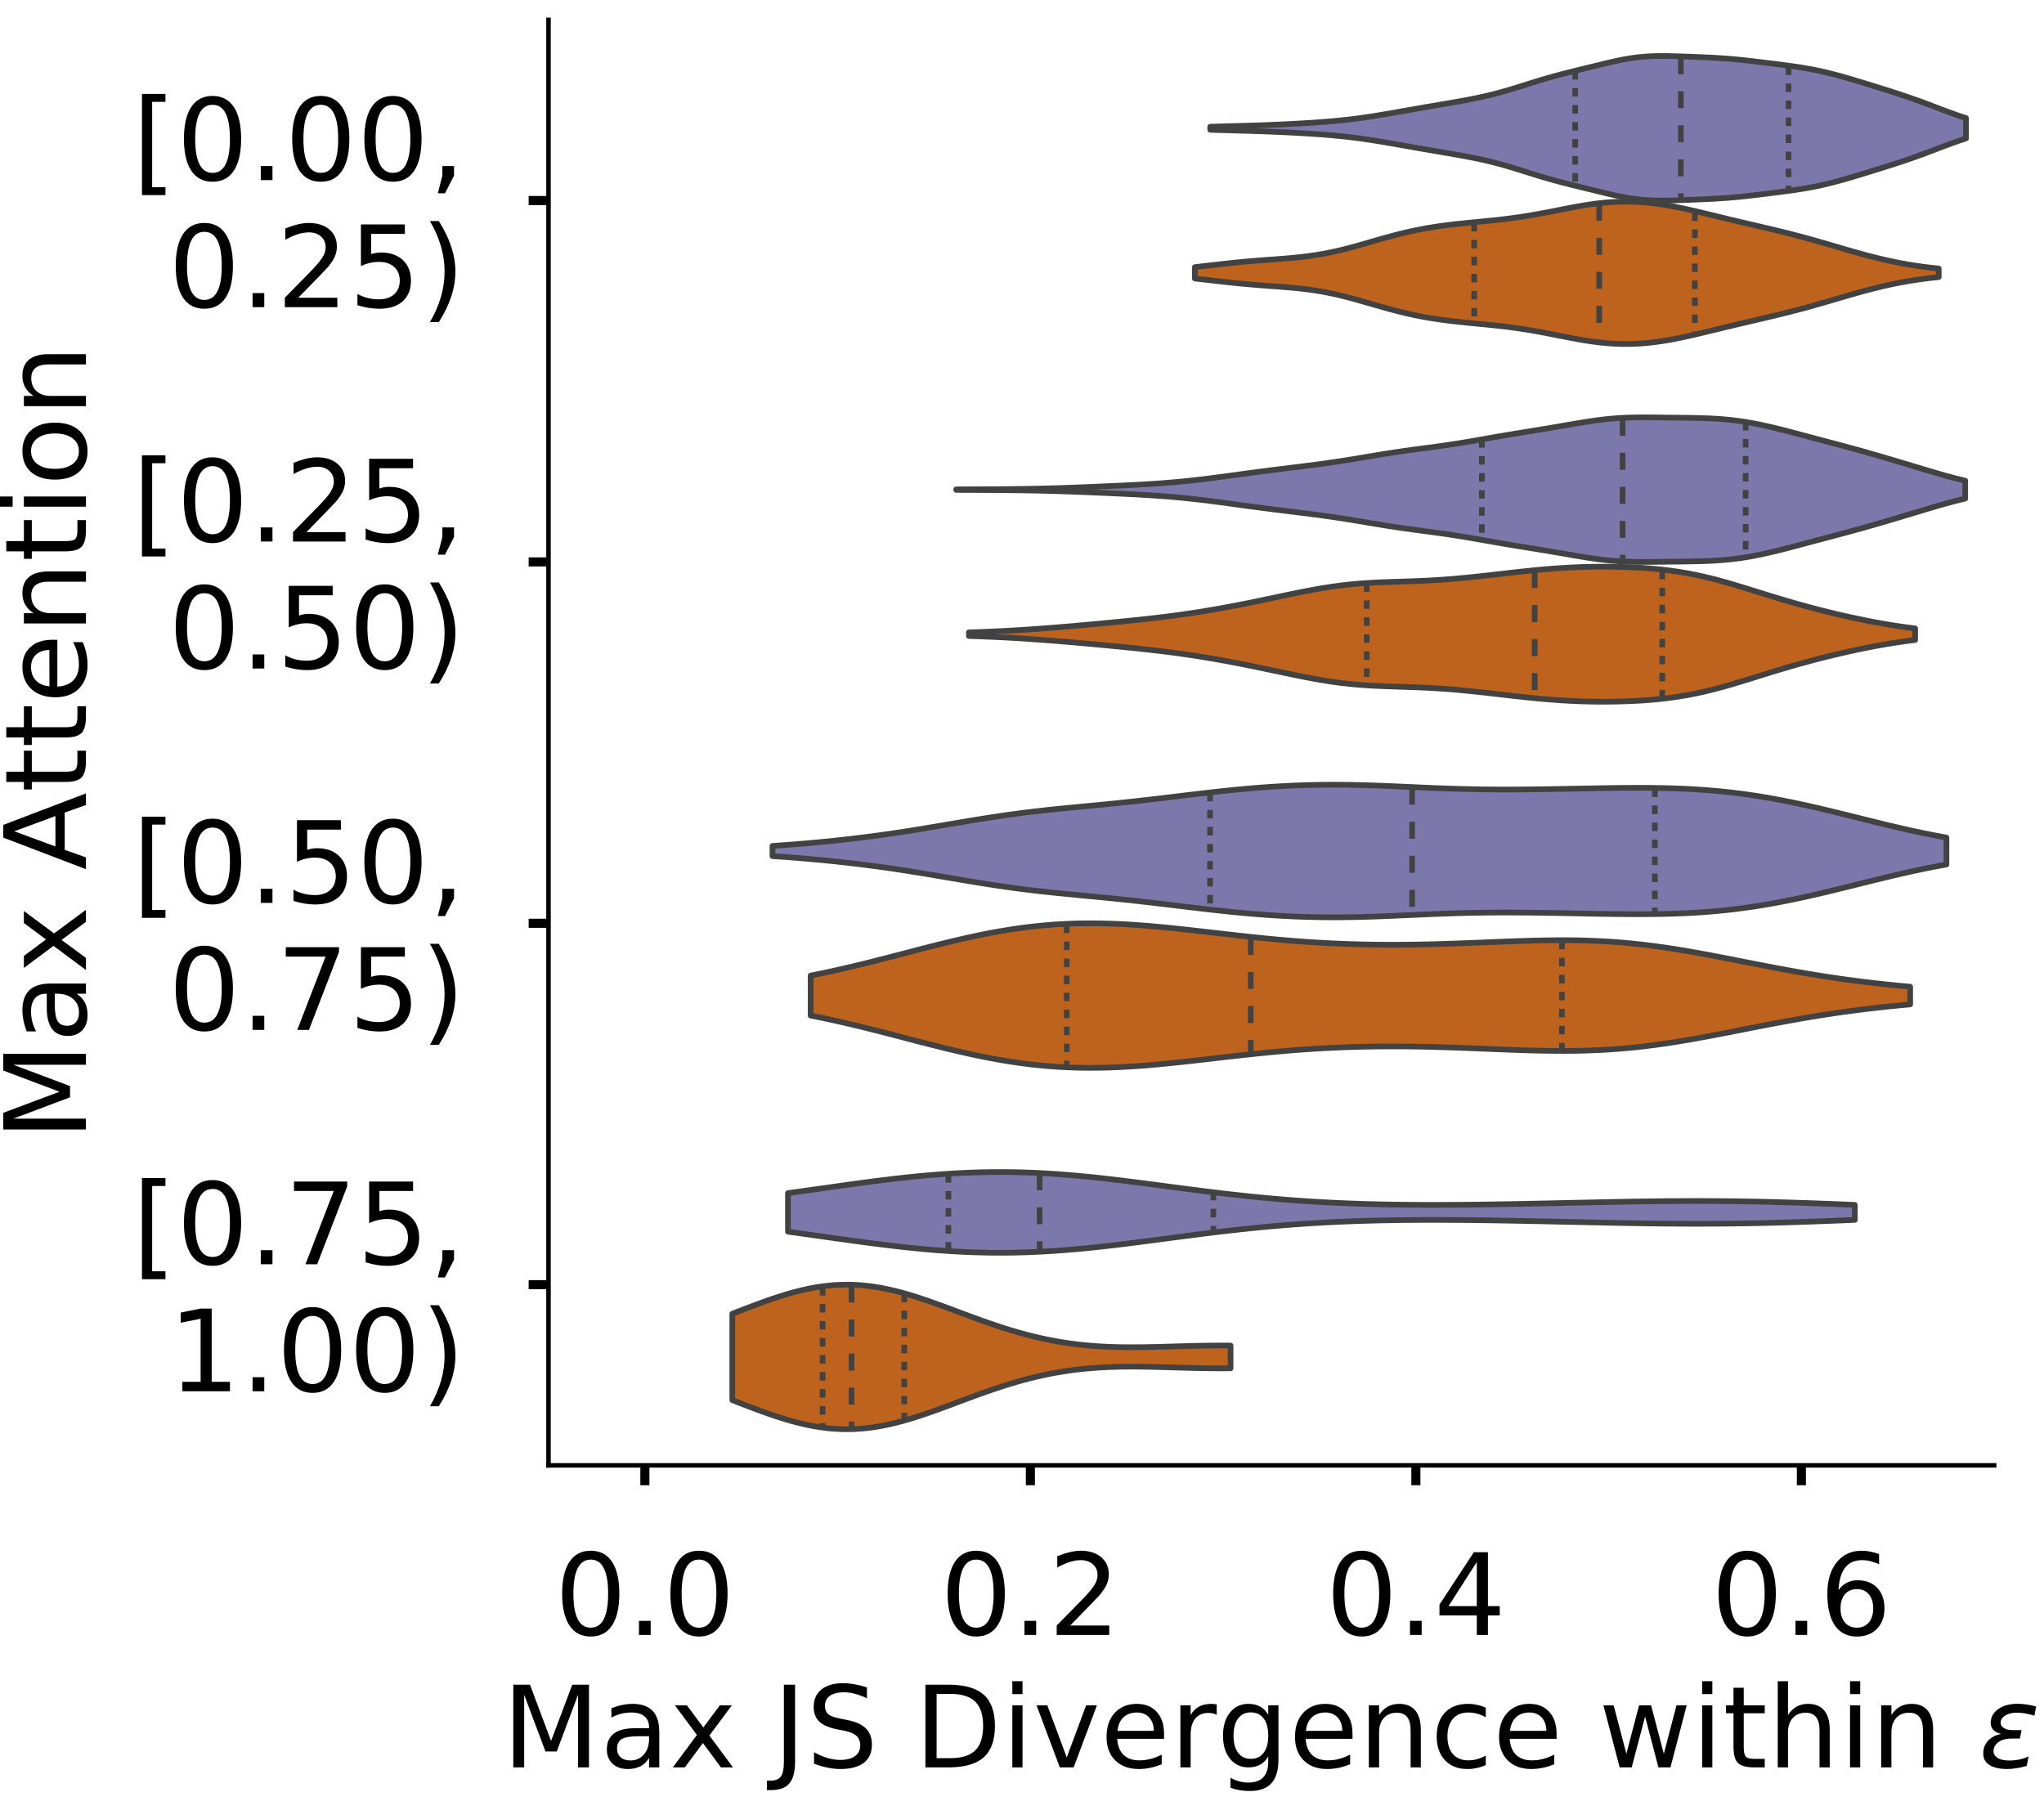 <?xml version="1.0" encoding="utf-8" standalone="no"?>
<!DOCTYPE svg PUBLIC "-//W3C//DTD SVG 1.1//EN"
  "http://www.w3.org/Graphics/SVG/1.1/DTD/svg11.dtd">
<!-- Created with matplotlib (https://matplotlib.org/) -->
<svg height="319.062pt" version="1.1" viewBox="0 0 360.352 319.062" width="360.352pt" xmlns="http://www.w3.org/2000/svg" xmlns:xlink="http://www.w3.org/1999/xlink">
 <defs>
  <style type="text/css">
*{stroke-linecap:butt;stroke-linejoin:round;}
  </style>
 </defs>
 <g id="figure_1">
  <g id="patch_1">
   <path d="M 0 319.062 
L 360.352 319.062 
L 360.352 0 
L 0 0 
z
" style="fill:#ffffff;"/>
  </g>
  <g id="axes_1">
   <g id="patch_2">
    <path d="M -269.522 258.362 
L -14.66 258.362 
L -14.66 3.5 
L -269.522 3.5 
z
" style="fill:#ffffff;"/>
   </g>
   <g id="patch_3">
    <path clip-path="url(#p7dce70343e)" d="M -257.937 258.362 
L -252.145 258.362 
L -252.145 258.362 
L -257.937 258.362 
z
" style="fill:#7570b3;opacity:0.6;stroke:#000000;stroke-linejoin:miter;stroke-width:0.5;"/>
   </g>
   <g id="patch_4">
    <path clip-path="url(#p7dce70343e)" d="M -252.145 258.362 
L -246.352 258.362 
L -246.352 258.362 
L -252.145 258.362 
z
" style="fill:#7570b3;opacity:0.6;stroke:#000000;stroke-linejoin:miter;stroke-width:0.5;"/>
   </g>
   <g id="patch_5">
    <path clip-path="url(#p7dce70343e)" d="M -246.352 258.362 
L -240.56 258.362 
L -240.56 258.362 
L -246.352 258.362 
z
" style="fill:#7570b3;opacity:0.6;stroke:#000000;stroke-linejoin:miter;stroke-width:0.5;"/>
   </g>
   <g id="patch_6">
    <path clip-path="url(#p7dce70343e)" d="M -240.56 258.362 
L -234.768 258.362 
L -234.768 257.387 
L -240.56 257.387 
z
" style="fill:#7570b3;opacity:0.6;stroke:#000000;stroke-linejoin:miter;stroke-width:0.5;"/>
   </g>
   <g id="patch_7">
    <path clip-path="url(#p7dce70343e)" d="M -234.768 258.362 
L -228.975 258.362 
L -228.975 256.412 
L -234.768 256.412 
z
" style="fill:#7570b3;opacity:0.6;stroke:#000000;stroke-linejoin:miter;stroke-width:0.5;"/>
   </g>
   <g id="patch_8">
    <path clip-path="url(#p7dce70343e)" d="M -228.975 258.362 
L -223.183 258.362 
L -223.183 257.387 
L -228.975 257.387 
z
" style="fill:#7570b3;opacity:0.6;stroke:#000000;stroke-linejoin:miter;stroke-width:0.5;"/>
   </g>
   <g id="patch_9">
    <path clip-path="url(#p7dce70343e)" d="M -223.183 258.362 
L -217.391 258.362 
L -217.391 253.488 
L -223.183 253.488 
z
" style="fill:#7570b3;opacity:0.6;stroke:#000000;stroke-linejoin:miter;stroke-width:0.5;"/>
   </g>
   <g id="patch_10">
    <path clip-path="url(#p7dce70343e)" d="M -217.391 258.362 
L -211.599 258.362 
L -211.599 250.563 
L -217.391 250.563 
z
" style="fill:#7570b3;opacity:0.6;stroke:#000000;stroke-linejoin:miter;stroke-width:0.5;"/>
   </g>
   <g id="patch_11">
    <path clip-path="url(#p7dce70343e)" d="M -211.599 258.362 
L -205.806 258.362 
L -205.806 252.513 
L -211.599 252.513 
z
" style="fill:#7570b3;opacity:0.6;stroke:#000000;stroke-linejoin:miter;stroke-width:0.5;"/>
   </g>
   <g id="patch_12">
    <path clip-path="url(#p7dce70343e)" d="M -205.806 258.362 
L -200.014 258.362 
L -200.014 251.538 
L -205.806 251.538 
z
" style="fill:#7570b3;opacity:0.6;stroke:#000000;stroke-linejoin:miter;stroke-width:0.5;"/>
   </g>
   <g id="patch_13">
    <path clip-path="url(#p7dce70343e)" d="M -200.014 258.362 
L -194.222 258.362 
L -194.222 243.74 
L -200.014 243.74 
z
" style="fill:#7570b3;opacity:0.6;stroke:#000000;stroke-linejoin:miter;stroke-width:0.5;"/>
   </g>
   <g id="patch_14">
    <path clip-path="url(#p7dce70343e)" d="M -194.222 258.362 
L -188.429 258.362 
L -188.429 239.84 
L -194.222 239.84 
z
" style="fill:#7570b3;opacity:0.6;stroke:#000000;stroke-linejoin:miter;stroke-width:0.5;"/>
   </g>
   <g id="patch_15">
    <path clip-path="url(#p7dce70343e)" d="M -188.429 258.362 
L -182.637 258.362 
L -182.637 244.714 
L -188.429 244.714 
z
" style="fill:#7570b3;opacity:0.6;stroke:#000000;stroke-linejoin:miter;stroke-width:0.5;"/>
   </g>
   <g id="patch_16">
    <path clip-path="url(#p7dce70343e)" d="M -182.637 258.362 
L -176.845 258.362 
L -176.845 244.714 
L -182.637 244.714 
z
" style="fill:#7570b3;opacity:0.6;stroke:#000000;stroke-linejoin:miter;stroke-width:0.5;"/>
   </g>
   <g id="patch_17">
    <path clip-path="url(#p7dce70343e)" d="M -176.845 258.362 
L -171.052 258.362 
L -171.052 241.79 
L -176.845 241.79 
z
" style="fill:#7570b3;opacity:0.6;stroke:#000000;stroke-linejoin:miter;stroke-width:0.5;"/>
   </g>
   <g id="patch_18">
    <path clip-path="url(#p7dce70343e)" d="M -171.052 258.362 
L -165.26 258.362 
L -165.26 238.866 
L -171.052 238.866 
z
" style="fill:#7570b3;opacity:0.6;stroke:#000000;stroke-linejoin:miter;stroke-width:0.5;"/>
   </g>
   <g id="patch_19">
    <path clip-path="url(#p7dce70343e)" d="M -165.26 258.362 
L -159.468 258.362 
L -159.468 225.218 
L -165.26 225.218 
z
" style="fill:#7570b3;opacity:0.6;stroke:#000000;stroke-linejoin:miter;stroke-width:0.5;"/>
   </g>
   <g id="patch_20">
    <path clip-path="url(#p7dce70343e)" d="M -159.468 258.362 
L -153.675 258.362 
L -153.675 216.445 
L -159.468 216.445 
z
" style="fill:#7570b3;opacity:0.6;stroke:#000000;stroke-linejoin:miter;stroke-width:0.5;"/>
   </g>
   <g id="patch_21">
    <path clip-path="url(#p7dce70343e)" d="M -153.675 258.362 
L -147.883 258.362 
L -147.883 217.42 
L -153.675 217.42 
z
" style="fill:#7570b3;opacity:0.6;stroke:#000000;stroke-linejoin:miter;stroke-width:0.5;"/>
   </g>
   <g id="patch_22">
    <path clip-path="url(#p7dce70343e)" d="M -147.883 258.362 
L -142.091 258.362 
L -142.091 203.773 
L -147.883 203.773 
z
" style="fill:#7570b3;opacity:0.6;stroke:#000000;stroke-linejoin:miter;stroke-width:0.5;"/>
   </g>
   <g id="patch_23">
    <path clip-path="url(#p7dce70343e)" d="M -142.091 258.362 
L -136.299 258.362 
L -136.299 187.201 
L -142.091 187.201 
z
" style="fill:#7570b3;opacity:0.6;stroke:#000000;stroke-linejoin:miter;stroke-width:0.5;"/>
   </g>
   <g id="patch_24">
    <path clip-path="url(#p7dce70343e)" d="M -136.299 258.362 
L -130.506 258.362 
L -130.506 179.403 
L -136.299 179.403 
z
" style="fill:#7570b3;opacity:0.6;stroke:#000000;stroke-linejoin:miter;stroke-width:0.5;"/>
   </g>
   <g id="patch_25">
    <path clip-path="url(#p7dce70343e)" d="M -130.506 258.362 
L -124.714 258.362 
L -124.714 154.058 
L -130.506 154.058 
z
" style="fill:#7570b3;opacity:0.6;stroke:#000000;stroke-linejoin:miter;stroke-width:0.5;"/>
   </g>
   <g id="patch_26">
    <path clip-path="url(#p7dce70343e)" d="M -124.714 258.362 
L -118.922 258.362 
L -118.922 154.058 
L -124.714 154.058 
z
" style="fill:#7570b3;opacity:0.6;stroke:#000000;stroke-linejoin:miter;stroke-width:0.5;"/>
   </g>
   <g id="patch_27">
    <path clip-path="url(#p7dce70343e)" d="M -118.922 258.362 
L -113.129 258.362 
L -113.129 133.587 
L -118.922 133.587 
z
" style="fill:#7570b3;opacity:0.6;stroke:#000000;stroke-linejoin:miter;stroke-width:0.5;"/>
   </g>
   <g id="patch_28">
    <path clip-path="url(#p7dce70343e)" d="M -113.129 258.362 
L -107.337 258.362 
L -107.337 111.167 
L -113.129 111.167 
z
" style="fill:#7570b3;opacity:0.6;stroke:#000000;stroke-linejoin:miter;stroke-width:0.5;"/>
   </g>
   <g id="patch_29">
    <path clip-path="url(#p7dce70343e)" d="M -107.337 258.362 
L -101.545 258.362 
L -101.545 87.772 
L -107.337 87.772 
z
" style="fill:#7570b3;opacity:0.6;stroke:#000000;stroke-linejoin:miter;stroke-width:0.5;"/>
   </g>
   <g id="patch_30">
    <path clip-path="url(#p7dce70343e)" d="M -101.545 258.362 
L -95.752 258.362 
L -95.752 62.427 
L -101.545 62.427 
z
" style="fill:#7570b3;opacity:0.6;stroke:#000000;stroke-linejoin:miter;stroke-width:0.5;"/>
   </g>
   <g id="patch_31">
    <path clip-path="url(#p7dce70343e)" d="M -95.752 258.362 
L -89.96 258.362 
L -89.96 45.855 
L -95.752 45.855 
z
" style="fill:#7570b3;opacity:0.6;stroke:#000000;stroke-linejoin:miter;stroke-width:0.5;"/>
   </g>
   <g id="patch_32">
    <path clip-path="url(#p7dce70343e)" d="M -89.96 258.362 
L -84.168 258.362 
L -84.168 16.611 
L -89.96 16.611 
z
" style="fill:#7570b3;opacity:0.6;stroke:#000000;stroke-linejoin:miter;stroke-width:0.5;"/>
   </g>
   <g id="patch_33">
    <path clip-path="url(#p7dce70343e)" d="M -84.168 258.362 
L -78.375 258.362 
L -78.375 41.956 
L -84.168 41.956 
z
" style="fill:#7570b3;opacity:0.6;stroke:#000000;stroke-linejoin:miter;stroke-width:0.5;"/>
   </g>
   <g id="patch_34">
    <path clip-path="url(#p7dce70343e)" d="M -78.375 258.362 
L -72.583 258.362 
L -72.583 15.636 
L -78.375 15.636 
z
" style="fill:#7570b3;opacity:0.6;stroke:#000000;stroke-linejoin:miter;stroke-width:0.5;"/>
   </g>
   <g id="patch_35">
    <path clip-path="url(#p7dce70343e)" d="M -72.583 258.362 
L -66.791 258.362 
L -66.791 43.905 
L -72.583 43.905 
z
" style="fill:#7570b3;opacity:0.6;stroke:#000000;stroke-linejoin:miter;stroke-width:0.5;"/>
   </g>
   <g id="patch_36">
    <path clip-path="url(#p7dce70343e)" d="M -66.791 258.362 
L -60.998 258.362 
L -60.998 54.628 
L -66.791 54.628 
z
" style="fill:#7570b3;opacity:0.6;stroke:#000000;stroke-linejoin:miter;stroke-width:0.5;"/>
   </g>
   <g id="patch_37">
    <path clip-path="url(#p7dce70343e)" d="M -60.998 258.362 
L -55.206 258.362 
L -55.206 82.898 
L -60.998 82.898 
z
" style="fill:#7570b3;opacity:0.6;stroke:#000000;stroke-linejoin:miter;stroke-width:0.5;"/>
   </g>
   <g id="patch_38">
    <path clip-path="url(#p7dce70343e)" d="M -55.206 258.362 
L -49.414 258.362 
L -49.414 110.192 
L -55.206 110.192 
z
" style="fill:#7570b3;opacity:0.6;stroke:#000000;stroke-linejoin:miter;stroke-width:0.5;"/>
   </g>
   <g id="patch_39">
    <path clip-path="url(#p7dce70343e)" d="M -49.414 258.362 
L -43.622 258.362 
L -43.622 144.31 
L -49.414 144.31 
z
" style="fill:#7570b3;opacity:0.6;stroke:#000000;stroke-linejoin:miter;stroke-width:0.5;"/>
   </g>
   <g id="patch_40">
    <path clip-path="url(#p7dce70343e)" d="M -43.622 258.362 
L -37.829 258.362 
L -37.829 164.781 
L -43.622 164.781 
z
" style="fill:#7570b3;opacity:0.6;stroke:#000000;stroke-linejoin:miter;stroke-width:0.5;"/>
   </g>
   <g id="patch_41">
    <path clip-path="url(#p7dce70343e)" d="M -37.829 258.362 
L -32.037 258.362 
L -32.037 211.571 
L -37.829 211.571 
z
" style="fill:#7570b3;opacity:0.6;stroke:#000000;stroke-linejoin:miter;stroke-width:0.5;"/>
   </g>
   <g id="patch_42">
    <path clip-path="url(#p7dce70343e)" d="M -32.037 258.362 
L -26.245 258.362 
L -26.245 256.412 
L -32.037 256.412 
z
" style="fill:#7570b3;opacity:0.6;stroke:#000000;stroke-linejoin:miter;stroke-width:0.5;"/>
   </g>
   <g id="patch_43">
    <path clip-path="url(#p7dce70343e)" d="M -257.937 258.362 
L -252.145 258.362 
L -252.145 258.362 
L -257.937 258.362 
z
" style="fill:#d95f02;opacity:0.6;stroke:#000000;stroke-linejoin:miter;stroke-width:0.5;"/>
   </g>
   <g id="patch_44">
    <path clip-path="url(#p7dce70343e)" d="M -252.145 258.362 
L -246.352 258.362 
L -246.352 258.362 
L -252.145 258.362 
z
" style="fill:#d95f02;opacity:0.6;stroke:#000000;stroke-linejoin:miter;stroke-width:0.5;"/>
   </g>
   <g id="patch_45">
    <path clip-path="url(#p7dce70343e)" d="M -246.352 258.362 
L -240.56 258.362 
L -240.56 254.523 
L -246.352 254.523 
z
" style="fill:#d95f02;opacity:0.6;stroke:#000000;stroke-linejoin:miter;stroke-width:0.5;"/>
   </g>
   <g id="patch_46">
    <path clip-path="url(#p7dce70343e)" d="M -240.56 258.362 
L -234.768 258.362 
L -234.768 258.362 
L -240.56 258.362 
z
" style="fill:#d95f02;opacity:0.6;stroke:#000000;stroke-linejoin:miter;stroke-width:0.5;"/>
   </g>
   <g id="patch_47">
    <path clip-path="url(#p7dce70343e)" d="M -234.768 258.362 
L -228.975 258.362 
L -228.975 250.685 
L -234.768 250.685 
z
" style="fill:#d95f02;opacity:0.6;stroke:#000000;stroke-linejoin:miter;stroke-width:0.5;"/>
   </g>
   <g id="patch_48">
    <path clip-path="url(#p7dce70343e)" d="M -228.975 258.362 
L -223.183 258.362 
L -223.183 246.846 
L -228.975 246.846 
z
" style="fill:#d95f02;opacity:0.6;stroke:#000000;stroke-linejoin:miter;stroke-width:0.5;"/>
   </g>
   <g id="patch_49">
    <path clip-path="url(#p7dce70343e)" d="M -223.183 258.362 
L -217.391 258.362 
L -217.391 250.685 
L -223.183 250.685 
z
" style="fill:#d95f02;opacity:0.6;stroke:#000000;stroke-linejoin:miter;stroke-width:0.5;"/>
   </g>
   <g id="patch_50">
    <path clip-path="url(#p7dce70343e)" d="M -217.391 258.362 
L -211.599 258.362 
L -211.599 243.008 
L -217.391 243.008 
z
" style="fill:#d95f02;opacity:0.6;stroke:#000000;stroke-linejoin:miter;stroke-width:0.5;"/>
   </g>
   <g id="patch_51">
    <path clip-path="url(#p7dce70343e)" d="M -211.599 258.362 
L -205.806 258.362 
L -205.806 258.362 
L -211.599 258.362 
z
" style="fill:#d95f02;opacity:0.6;stroke:#000000;stroke-linejoin:miter;stroke-width:0.5;"/>
   </g>
   <g id="patch_52">
    <path clip-path="url(#p7dce70343e)" d="M -205.806 258.362 
L -200.014 258.362 
L -200.014 223.815 
L -205.806 223.815 
z
" style="fill:#d95f02;opacity:0.6;stroke:#000000;stroke-linejoin:miter;stroke-width:0.5;"/>
   </g>
   <g id="patch_53">
    <path clip-path="url(#p7dce70343e)" d="M -200.014 258.362 
L -194.222 258.362 
L -194.222 239.169 
L -200.014 239.169 
z
" style="fill:#d95f02;opacity:0.6;stroke:#000000;stroke-linejoin:miter;stroke-width:0.5;"/>
   </g>
   <g id="patch_54">
    <path clip-path="url(#p7dce70343e)" d="M -194.222 258.362 
L -188.429 258.362 
L -188.429 246.846 
L -194.222 246.846 
z
" style="fill:#d95f02;opacity:0.6;stroke:#000000;stroke-linejoin:miter;stroke-width:0.5;"/>
   </g>
   <g id="patch_55">
    <path clip-path="url(#p7dce70343e)" d="M -188.429 258.362 
L -182.637 258.362 
L -182.637 227.654 
L -188.429 227.654 
z
" style="fill:#d95f02;opacity:0.6;stroke:#000000;stroke-linejoin:miter;stroke-width:0.5;"/>
   </g>
   <g id="patch_56">
    <path clip-path="url(#p7dce70343e)" d="M -182.637 258.362 
L -176.845 258.362 
L -176.845 216.138 
L -182.637 216.138 
z
" style="fill:#d95f02;opacity:0.6;stroke:#000000;stroke-linejoin:miter;stroke-width:0.5;"/>
   </g>
   <g id="patch_57">
    <path clip-path="url(#p7dce70343e)" d="M -176.845 258.362 
L -171.052 258.362 
L -171.052 216.138 
L -176.845 216.138 
z
" style="fill:#d95f02;opacity:0.6;stroke:#000000;stroke-linejoin:miter;stroke-width:0.5;"/>
   </g>
   <g id="patch_58">
    <path clip-path="url(#p7dce70343e)" d="M -171.052 258.362 
L -165.26 258.362 
L -165.26 219.977 
L -171.052 219.977 
z
" style="fill:#d95f02;opacity:0.6;stroke:#000000;stroke-linejoin:miter;stroke-width:0.5;"/>
   </g>
   <g id="patch_59">
    <path clip-path="url(#p7dce70343e)" d="M -165.26 258.362 
L -159.468 258.362 
L -159.468 208.461 
L -165.26 208.461 
z
" style="fill:#d95f02;opacity:0.6;stroke:#000000;stroke-linejoin:miter;stroke-width:0.5;"/>
   </g>
   <g id="patch_60">
    <path clip-path="url(#p7dce70343e)" d="M -159.468 258.362 
L -153.675 258.362 
L -153.675 181.592 
L -159.468 181.592 
z
" style="fill:#d95f02;opacity:0.6;stroke:#000000;stroke-linejoin:miter;stroke-width:0.5;"/>
   </g>
   <g id="patch_61">
    <path clip-path="url(#p7dce70343e)" d="M -153.675 258.362 
L -147.883 258.362 
L -147.883 158.561 
L -153.675 158.561 
z
" style="fill:#d95f02;opacity:0.6;stroke:#000000;stroke-linejoin:miter;stroke-width:0.5;"/>
   </g>
   <g id="patch_62">
    <path clip-path="url(#p7dce70343e)" d="M -147.883 258.362 
L -142.091 258.362 
L -142.091 181.592 
L -147.883 181.592 
z
" style="fill:#d95f02;opacity:0.6;stroke:#000000;stroke-linejoin:miter;stroke-width:0.5;"/>
   </g>
   <g id="patch_63">
    <path clip-path="url(#p7dce70343e)" d="M -142.091 258.362 
L -136.299 258.362 
L -136.299 135.53 
L -142.091 135.53 
z
" style="fill:#d95f02;opacity:0.6;stroke:#000000;stroke-linejoin:miter;stroke-width:0.5;"/>
   </g>
   <g id="patch_64">
    <path clip-path="url(#p7dce70343e)" d="M -136.299 258.362 
L -130.506 258.362 
L -130.506 116.337 
L -136.299 116.337 
z
" style="fill:#d95f02;opacity:0.6;stroke:#000000;stroke-linejoin:miter;stroke-width:0.5;"/>
   </g>
   <g id="patch_65">
    <path clip-path="url(#p7dce70343e)" d="M -130.506 258.362 
L -124.714 258.362 
L -124.714 89.468 
L -130.506 89.468 
z
" style="fill:#d95f02;opacity:0.6;stroke:#000000;stroke-linejoin:miter;stroke-width:0.5;"/>
   </g>
   <g id="patch_66">
    <path clip-path="url(#p7dce70343e)" d="M -124.714 258.362 
L -118.922 258.362 
L -118.922 127.853 
L -124.714 127.853 
z
" style="fill:#d95f02;opacity:0.6;stroke:#000000;stroke-linejoin:miter;stroke-width:0.5;"/>
   </g>
   <g id="patch_67">
    <path clip-path="url(#p7dce70343e)" d="M -118.922 258.362 
L -113.129 258.362 
L -113.129 54.921 
L -118.922 54.921 
z
" style="fill:#d95f02;opacity:0.6;stroke:#000000;stroke-linejoin:miter;stroke-width:0.5;"/>
   </g>
   <g id="patch_68">
    <path clip-path="url(#p7dce70343e)" d="M -113.129 258.362 
L -107.337 258.362 
L -107.337 120.176 
L -113.129 120.176 
z
" style="fill:#d95f02;opacity:0.6;stroke:#000000;stroke-linejoin:miter;stroke-width:0.5;"/>
   </g>
   <g id="patch_69">
    <path clip-path="url(#p7dce70343e)" d="M -107.337 258.362 
L -101.545 258.362 
L -101.545 62.598 
L -107.337 62.598 
z
" style="fill:#d95f02;opacity:0.6;stroke:#000000;stroke-linejoin:miter;stroke-width:0.5;"/>
   </g>
   <g id="patch_70">
    <path clip-path="url(#p7dce70343e)" d="M -101.545 258.362 
L -95.752 258.362 
L -95.752 35.729 
L -101.545 35.729 
z
" style="fill:#d95f02;opacity:0.6;stroke:#000000;stroke-linejoin:miter;stroke-width:0.5;"/>
   </g>
   <g id="patch_71">
    <path clip-path="url(#p7dce70343e)" d="M -95.752 258.362 
L -89.96 258.362 
L -89.96 16.536 
L -95.752 16.536 
z
" style="fill:#d95f02;opacity:0.6;stroke:#000000;stroke-linejoin:miter;stroke-width:0.5;"/>
   </g>
   <g id="patch_72">
    <path clip-path="url(#p7dce70343e)" d="M -89.96 258.362 
L -84.168 258.362 
L -84.168 74.114 
L -89.96 74.114 
z
" style="fill:#d95f02;opacity:0.6;stroke:#000000;stroke-linejoin:miter;stroke-width:0.5;"/>
   </g>
   <g id="patch_73">
    <path clip-path="url(#p7dce70343e)" d="M -84.168 258.362 
L -78.375 258.362 
L -78.375 16.536 
L -84.168 16.536 
z
" style="fill:#d95f02;opacity:0.6;stroke:#000000;stroke-linejoin:miter;stroke-width:0.5;"/>
   </g>
   <g id="patch_74">
    <path clip-path="url(#p7dce70343e)" d="M -78.375 258.362 
L -72.583 258.362 
L -72.583 85.629 
L -78.375 85.629 
z
" style="fill:#d95f02;opacity:0.6;stroke:#000000;stroke-linejoin:miter;stroke-width:0.5;"/>
   </g>
   <g id="patch_75">
    <path clip-path="url(#p7dce70343e)" d="M -72.583 258.362 
L -66.791 258.362 
L -66.791 104.822 
L -72.583 104.822 
z
" style="fill:#d95f02;opacity:0.6;stroke:#000000;stroke-linejoin:miter;stroke-width:0.5;"/>
   </g>
   <g id="patch_76">
    <path clip-path="url(#p7dce70343e)" d="M -66.791 258.362 
L -60.998 258.362 
L -60.998 143.207 
L -66.791 143.207 
z
" style="fill:#d95f02;opacity:0.6;stroke:#000000;stroke-linejoin:miter;stroke-width:0.5;"/>
   </g>
   <g id="patch_77">
    <path clip-path="url(#p7dce70343e)" d="M -60.998 258.362 
L -55.206 258.362 
L -55.206 173.915 
L -60.998 173.915 
z
" style="fill:#d95f02;opacity:0.6;stroke:#000000;stroke-linejoin:miter;stroke-width:0.5;"/>
   </g>
   <g id="patch_78">
    <path clip-path="url(#p7dce70343e)" d="M -55.206 258.362 
L -49.414 258.362 
L -49.414 177.753 
L -55.206 177.753 
z
" style="fill:#d95f02;opacity:0.6;stroke:#000000;stroke-linejoin:miter;stroke-width:0.5;"/>
   </g>
   <g id="patch_79">
    <path clip-path="url(#p7dce70343e)" d="M -49.414 258.362 
L -43.622 258.362 
L -43.622 239.169 
L -49.414 239.169 
z
" style="fill:#d95f02;opacity:0.6;stroke:#000000;stroke-linejoin:miter;stroke-width:0.5;"/>
   </g>
   <g id="patch_80">
    <path clip-path="url(#p7dce70343e)" d="M -43.622 258.362 
L -37.829 258.362 
L -37.829 243.008 
L -43.622 243.008 
z
" style="fill:#d95f02;opacity:0.6;stroke:#000000;stroke-linejoin:miter;stroke-width:0.5;"/>
   </g>
   <g id="patch_81">
    <path clip-path="url(#p7dce70343e)" d="M -37.829 258.362 
L -32.037 258.362 
L -32.037 254.523 
L -37.829 254.523 
z
" style="fill:#d95f02;opacity:0.6;stroke:#000000;stroke-linejoin:miter;stroke-width:0.5;"/>
   </g>
   <g id="patch_82">
    <path clip-path="url(#p7dce70343e)" d="M -32.037 258.362 
L -26.245 258.362 
L -26.245 258.362 
L -32.037 258.362 
z
" style="fill:#d95f02;opacity:0.6;stroke:#000000;stroke-linejoin:miter;stroke-width:0.5;"/>
   </g>
   <g id="matplotlib.axis_1">
    <g id="xtick_1">
     <g id="line2d_1">
      <defs>
       <path d="M 0 0 
L 0 3.5 
" id="m148771569d" style="stroke:#000000;stroke-width:1.6;"/>
      </defs>
      <g/>
     </g>
     <g id="text_1">
      <!-- 0.0 -->
      <defs>
       <path d="M 31.781 66.406 
Q 24.172 66.406 20.328 58.906 
Q 16.5 51.422 16.5 36.375 
Q 16.5 21.391 20.328 13.891 
Q 24.172 6.391 31.781 6.391 
Q 39.453 6.391 43.281 13.891 
Q 47.125 21.391 47.125 36.375 
Q 47.125 51.422 43.281 58.906 
Q 39.453 66.406 31.781 66.406 
z
M 31.781 74.219 
Q 44.047 74.219 50.516 64.516 
Q 56.984 54.828 56.984 36.375 
Q 56.984 17.969 50.516 8.266 
Q 44.047 -1.422 31.781 -1.422 
Q 19.531 -1.422 13.062 8.266 
Q 6.594 17.969 6.594 36.375 
Q 6.594 54.828 13.062 64.516 
Q 19.531 74.219 31.781 74.219 
z
" id="DejaVuSans-48"/>
       <path d="M 10.688 12.406 
L 21 12.406 
L 21 0 
L 10.688 0 
z
" id="DejaVuSans-46"/>
      </defs>
      <g transform="translate(-273.84 288.259)scale(0.2 -0.2)">
       <use xlink:href="#DejaVuSans-48"/>
       <use x="63.623" xlink:href="#DejaVuSans-46"/>
       <use x="95.41" xlink:href="#DejaVuSans-48"/>
      </g>
     </g>
    </g>
    <g id="xtick_2">
     <g id="line2d_2">
      <g/>
     </g>
     <g id="text_2">
      <!-- 0.2 -->
      <defs>
       <path d="M 19.188 8.297 
L 53.609 8.297 
L 53.609 0 
L 7.328 0 
L 7.328 8.297 
Q 12.938 14.109 22.625 23.891 
Q 32.328 33.688 34.812 36.531 
Q 39.547 41.844 41.422 45.531 
Q 43.312 49.219 43.312 52.781 
Q 43.312 58.594 39.234 62.25 
Q 35.156 65.922 28.609 65.922 
Q 23.969 65.922 18.812 64.312 
Q 13.672 62.703 7.812 59.422 
L 7.812 69.391 
Q 13.766 71.781 18.938 73 
Q 24.125 74.219 28.422 74.219 
Q 39.75 74.219 46.484 68.547 
Q 53.219 62.891 53.219 53.422 
Q 53.219 48.922 51.531 44.891 
Q 49.859 40.875 45.406 35.406 
Q 44.188 33.984 37.641 27.219 
Q 31.109 20.453 19.188 8.297 
z
" id="DejaVuSans-50"/>
      </defs>
      <g transform="translate(-207.642 288.259)scale(0.2 -0.2)">
       <use xlink:href="#DejaVuSans-48"/>
       <use x="63.623" xlink:href="#DejaVuSans-46"/>
       <use x="95.41" xlink:href="#DejaVuSans-50"/>
      </g>
     </g>
    </g>
    <g id="xtick_3">
     <g id="line2d_3">
      <g/>
     </g>
     <g id="text_3">
      <!-- 0.4 -->
      <defs>
       <path d="M 37.797 64.312 
L 12.891 25.391 
L 37.797 25.391 
z
M 35.203 72.906 
L 47.609 72.906 
L 47.609 25.391 
L 58.016 25.391 
L 58.016 17.188 
L 47.609 17.188 
L 47.609 0 
L 37.797 0 
L 37.797 17.188 
L 4.891 17.188 
L 4.891 26.703 
z
" id="DejaVuSans-52"/>
      </defs>
      <g transform="translate(-141.444 288.259)scale(0.2 -0.2)">
       <use xlink:href="#DejaVuSans-48"/>
       <use x="63.623" xlink:href="#DejaVuSans-46"/>
       <use x="95.41" xlink:href="#DejaVuSans-52"/>
      </g>
     </g>
    </g>
    <g id="xtick_4">
     <g id="line2d_4">
      <g/>
     </g>
     <g id="text_4">
      <!-- 0.6 -->
      <defs>
       <path d="M 33.016 40.375 
Q 26.375 40.375 22.484 35.828 
Q 18.609 31.297 18.609 23.391 
Q 18.609 15.531 22.484 10.953 
Q 26.375 6.391 33.016 6.391 
Q 39.656 6.391 43.531 10.953 
Q 47.406 15.531 47.406 23.391 
Q 47.406 31.297 43.531 35.828 
Q 39.656 40.375 33.016 40.375 
z
M 52.594 71.297 
L 52.594 62.312 
Q 48.875 64.062 45.094 64.984 
Q 41.312 65.922 37.594 65.922 
Q 27.828 65.922 22.672 59.328 
Q 17.531 52.734 16.797 39.406 
Q 19.672 43.656 24.016 45.922 
Q 28.375 48.188 33.594 48.188 
Q 44.578 48.188 50.953 41.516 
Q 57.328 34.859 57.328 23.391 
Q 57.328 12.156 50.688 5.359 
Q 44.047 -1.422 33.016 -1.422 
Q 20.359 -1.422 13.672 8.266 
Q 6.984 17.969 6.984 36.375 
Q 6.984 53.656 15.188 63.938 
Q 23.391 74.219 37.203 74.219 
Q 40.922 74.219 44.703 73.484 
Q 48.484 72.75 52.594 71.297 
z
" id="DejaVuSans-54"/>
      </defs>
      <g transform="translate(-75.247 288.259)scale(0.2 -0.2)">
       <use xlink:href="#DejaVuSans-48"/>
       <use x="63.623" xlink:href="#DejaVuSans-46"/>
       <use x="95.41" xlink:href="#DejaVuSans-54"/>
      </g>
     </g>
    </g>
    <g id="text_5">
     <!--   -->
     <defs>
      <path id="DejaVuSans-32"/>
     </defs>
     <g transform="translate(-145.269 311.615)scale(0.2 -0.2)">
      <use xlink:href="#DejaVuSans-32"/>
     </g>
    </g>
   </g>
   <g id="matplotlib.axis_2">
    <g id="ytick_1">
     <g id="line2d_5">
      <defs>
       <path d="M 0 0 
L -3.5 0 
" id="m614cba1142" style="stroke:#000000;stroke-width:1.6;"/>
      </defs>
      <g/>
     </g>
     <g id="text_6">
      <!-- 0.00 -->
      <g transform="translate(-328.753 265.96)scale(0.2 -0.2)">
       <use xlink:href="#DejaVuSans-48"/>
       <use x="63.623" xlink:href="#DejaVuSans-46"/>
       <use x="95.41" xlink:href="#DejaVuSans-48"/>
       <use x="159.033" xlink:href="#DejaVuSans-48"/>
      </g>
     </g>
    </g>
    <g id="ytick_2">
     <g id="line2d_6">
      <g/>
     </g>
     <g id="text_7">
      <!-- 0.02 -->
      <g transform="translate(-328.753 201.857)scale(0.2 -0.2)">
       <use xlink:href="#DejaVuSans-48"/>
       <use x="63.623" xlink:href="#DejaVuSans-46"/>
       <use x="95.41" xlink:href="#DejaVuSans-48"/>
       <use x="159.033" xlink:href="#DejaVuSans-50"/>
      </g>
     </g>
    </g>
    <g id="ytick_3">
     <g id="line2d_7">
      <g/>
     </g>
     <g id="text_8">
      <!-- 0.04 -->
      <g transform="translate(-328.753 137.754)scale(0.2 -0.2)">
       <use xlink:href="#DejaVuSans-48"/>
       <use x="63.623" xlink:href="#DejaVuSans-46"/>
       <use x="95.41" xlink:href="#DejaVuSans-48"/>
       <use x="159.033" xlink:href="#DejaVuSans-52"/>
      </g>
     </g>
    </g>
    <g id="ytick_4">
     <g id="line2d_8">
      <g/>
     </g>
     <g id="text_9">
      <!-- 0.06 -->
      <g transform="translate(-328.753 73.651)scale(0.2 -0.2)">
       <use xlink:href="#DejaVuSans-48"/>
       <use x="63.623" xlink:href="#DejaVuSans-46"/>
       <use x="95.41" xlink:href="#DejaVuSans-48"/>
       <use x="159.033" xlink:href="#DejaVuSans-54"/>
      </g>
     </g>
    </g>
    <g id="text_10">
     <!--   -->
     <g transform="translate(-336.413 133.728)rotate(-90)scale(0.176 -0.176)">
      <use xlink:href="#DejaVuSans-32"/>
     </g>
    </g>
   </g>
   <g id="patch_83">
    <path style="fill:none;stroke:#000000;stroke-linecap:square;stroke-linejoin:miter;stroke-width:0.8;"/>
   </g>
   <g id="patch_84">
    <path style="fill:none;stroke:#000000;stroke-linecap:square;stroke-linejoin:miter;stroke-width:0.8;"/>
   </g>
  </g>
  <g id="axes_2">
   <g id="patch_85">
    <path d="M 96.7 258.362 
L 351.562 258.362 
L 351.562 3.5 
L 96.7 3.5 
z
" style="fill:#ffffff;"/>
   </g>
   <g id="PolyCollection_1">
    <defs>
     <path d="M 213.363 -296.174 
L 213.363 -296.72 
L 214.708 -296.76 
L 216.054 -296.8 
L 217.4 -296.837 
L 218.746 -296.874 
L 220.091 -296.912 
L 221.437 -296.953 
L 222.783 -296.998 
L 224.129 -297.049 
L 225.474 -297.106 
L 226.82 -297.17 
L 228.166 -297.239 
L 229.512 -297.315 
L 230.857 -297.397 
L 232.203 -297.486 
L 233.549 -297.586 
L 234.895 -297.698 
L 236.24 -297.825 
L 237.586 -297.969 
L 238.932 -298.132 
L 240.278 -298.313 
L 241.623 -298.511 
L 242.969 -298.724 
L 244.315 -298.948 
L 245.661 -299.18 
L 247.006 -299.416 
L 248.352 -299.653 
L 249.698 -299.89 
L 251.044 -300.125 
L 252.389 -300.356 
L 253.735 -300.585 
L 255.081 -300.814 
L 256.427 -301.045 
L 257.772 -301.284 
L 259.118 -301.536 
L 260.464 -301.806 
L 261.81 -302.101 
L 263.155 -302.424 
L 264.501 -302.777 
L 265.847 -303.159 
L 267.193 -303.564 
L 268.538 -303.983 
L 269.884 -304.407 
L 271.23 -304.823 
L 272.576 -305.225 
L 273.922 -305.606 
L 275.267 -305.967 
L 276.613 -306.31 
L 277.959 -306.643 
L 279.305 -306.973 
L 280.65 -307.303 
L 281.996 -307.633 
L 283.342 -307.958 
L 284.688 -308.267 
L 286.033 -308.546 
L 287.379 -308.783 
L 288.725 -308.966 
L 290.071 -309.093 
L 291.416 -309.165 
L 292.762 -309.19 
L 294.108 -309.181 
L 295.454 -309.149 
L 296.799 -309.105 
L 298.145 -309.055 
L 299.491 -309.003 
L 300.837 -308.945 
L 302.182 -308.877 
L 303.528 -308.795 
L 304.874 -308.695 
L 306.22 -308.575 
L 307.565 -308.438 
L 308.911 -308.287 
L 310.257 -308.127 
L 311.603 -307.962 
L 312.948 -307.795 
L 314.294 -307.623 
L 315.64 -307.443 
L 316.986 -307.248 
L 318.331 -307.031 
L 319.677 -306.785 
L 321.023 -306.507 
L 322.369 -306.194 
L 323.714 -305.85 
L 325.06 -305.48 
L 326.406 -305.089 
L 327.752 -304.685 
L 329.097 -304.273 
L 330.443 -303.857 
L 331.789 -303.438 
L 333.135 -303.014 
L 334.48 -302.582 
L 335.826 -302.136 
L 337.172 -301.673 
L 338.518 -301.192 
L 339.863 -300.693 
L 341.209 -300.182 
L 342.555 -299.669 
L 343.901 -299.166 
L 345.247 -298.686 
L 346.592 -298.243 
L 346.592 -294.651 
L 346.592 -294.651 
L 345.247 -294.208 
L 343.901 -293.728 
L 342.555 -293.225 
L 341.209 -292.712 
L 339.863 -292.201 
L 338.518 -291.702 
L 337.172 -291.221 
L 335.826 -290.758 
L 334.48 -290.313 
L 333.135 -289.88 
L 331.789 -289.456 
L 330.443 -289.037 
L 329.097 -288.621 
L 327.752 -288.209 
L 326.406 -287.805 
L 325.06 -287.414 
L 323.714 -287.044 
L 322.369 -286.7 
L 321.023 -286.387 
L 319.677 -286.109 
L 318.331 -285.863 
L 316.986 -285.646 
L 315.64 -285.451 
L 314.294 -285.271 
L 312.948 -285.099 
L 311.603 -284.932 
L 310.257 -284.767 
L 308.911 -284.607 
L 307.565 -284.456 
L 306.22 -284.319 
L 304.874 -284.199 
L 303.528 -284.099 
L 302.182 -284.017 
L 300.837 -283.949 
L 299.491 -283.891 
L 298.145 -283.839 
L 296.799 -283.789 
L 295.454 -283.745 
L 294.108 -283.713 
L 292.762 -283.704 
L 291.416 -283.729 
L 290.071 -283.801 
L 288.725 -283.928 
L 287.379 -284.111 
L 286.033 -284.348 
L 284.688 -284.627 
L 283.342 -284.936 
L 281.996 -285.261 
L 280.65 -285.591 
L 279.305 -285.921 
L 277.959 -286.251 
L 276.613 -286.584 
L 275.267 -286.927 
L 273.922 -287.288 
L 272.576 -287.669 
L 271.23 -288.071 
L 269.884 -288.488 
L 268.538 -288.911 
L 267.193 -289.33 
L 265.847 -289.735 
L 264.501 -290.117 
L 263.155 -290.47 
L 261.81 -290.793 
L 260.464 -291.088 
L 259.118 -291.358 
L 257.772 -291.61 
L 256.427 -291.849 
L 255.081 -292.08 
L 253.735 -292.309 
L 252.389 -292.538 
L 251.044 -292.77 
L 249.698 -293.004 
L 248.352 -293.241 
L 247.006 -293.478 
L 245.661 -293.714 
L 244.315 -293.946 
L 242.969 -294.17 
L 241.623 -294.383 
L 240.278 -294.581 
L 238.932 -294.762 
L 237.586 -294.925 
L 236.24 -295.069 
L 234.895 -295.196 
L 233.549 -295.308 
L 232.203 -295.408 
L 230.857 -295.497 
L 229.512 -295.579 
L 228.166 -295.655 
L 226.82 -295.724 
L 225.474 -295.788 
L 224.129 -295.845 
L 222.783 -295.896 
L 221.437 -295.941 
L 220.091 -295.982 
L 218.746 -296.02 
L 217.4 -296.057 
L 216.054 -296.095 
L 214.708 -296.134 
L 213.363 -296.174 
z
" id="md669067899" style="stroke:#424242;"/>
    </defs>
    <g clip-path="url(#p8168d53560)">
     <use style="fill:#7c78ab;stroke:#424242;" x="0" xlink:href="#md669067899" y="319.062"/>
    </g>
   </g>
   <g id="PolyCollection_2">
    <defs>
     <path d="M 210.655 -269.953 
L 210.655 -271.969 
L 211.979 -272.118 
L 213.304 -272.271 
L 214.629 -272.423 
L 215.953 -272.572 
L 217.278 -272.714 
L 218.603 -272.847 
L 219.927 -272.97 
L 221.252 -273.082 
L 222.576 -273.186 
L 223.901 -273.285 
L 225.226 -273.382 
L 226.55 -273.485 
L 227.875 -273.599 
L 229.2 -273.732 
L 230.524 -273.888 
L 231.849 -274.075 
L 233.173 -274.295 
L 234.498 -274.55 
L 235.823 -274.84 
L 237.147 -275.161 
L 238.472 -275.509 
L 239.797 -275.877 
L 241.121 -276.257 
L 242.446 -276.64 
L 243.77 -277.02 
L 245.095 -277.386 
L 246.42 -277.735 
L 247.744 -278.059 
L 249.069 -278.357 
L 250.393 -278.626 
L 251.718 -278.868 
L 253.043 -279.082 
L 254.367 -279.272 
L 255.692 -279.44 
L 257.017 -279.592 
L 258.341 -279.73 
L 259.666 -279.86 
L 260.99 -279.987 
L 262.315 -280.117 
L 263.64 -280.253 
L 264.964 -280.401 
L 266.289 -280.564 
L 267.614 -280.746 
L 268.938 -280.947 
L 270.263 -281.167 
L 271.587 -281.405 
L 272.912 -281.656 
L 274.237 -281.916 
L 275.561 -282.178 
L 276.886 -282.435 
L 278.211 -282.679 
L 279.535 -282.903 
L 280.86 -283.099 
L 282.184 -283.263 
L 283.509 -283.388 
L 284.834 -283.472 
L 286.158 -283.511 
L 287.483 -283.505 
L 288.808 -283.454 
L 290.132 -283.357 
L 291.457 -283.219 
L 292.781 -283.041 
L 294.106 -282.828 
L 295.431 -282.583 
L 296.755 -282.312 
L 298.08 -282.02 
L 299.404 -281.713 
L 300.729 -281.396 
L 302.054 -281.075 
L 303.378 -280.752 
L 304.703 -280.431 
L 306.028 -280.114 
L 307.352 -279.801 
L 308.677 -279.492 
L 310.001 -279.183 
L 311.326 -278.874 
L 312.651 -278.561 
L 313.975 -278.241 
L 315.3 -277.912 
L 316.625 -277.572 
L 317.949 -277.22 
L 319.274 -276.856 
L 320.598 -276.482 
L 321.923 -276.1 
L 323.248 -275.712 
L 324.572 -275.323 
L 325.897 -274.937 
L 327.222 -274.558 
L 328.546 -274.191 
L 329.871 -273.84 
L 331.195 -273.508 
L 332.52 -273.198 
L 333.845 -272.913 
L 335.169 -272.652 
L 336.494 -272.417 
L 337.818 -272.207 
L 339.143 -272.021 
L 340.468 -271.857 
L 341.792 -271.714 
L 341.792 -270.208 
L 341.792 -270.208 
L 340.468 -270.064 
L 339.143 -269.901 
L 337.818 -269.714 
L 336.494 -269.504 
L 335.169 -269.27 
L 333.845 -269.009 
L 332.52 -268.724 
L 331.195 -268.414 
L 329.871 -268.082 
L 328.546 -267.731 
L 327.222 -267.364 
L 325.897 -266.985 
L 324.572 -266.599 
L 323.248 -266.209 
L 321.923 -265.822 
L 320.598 -265.439 
L 319.274 -265.065 
L 317.949 -264.702 
L 316.625 -264.35 
L 315.3 -264.01 
L 313.975 -263.681 
L 312.651 -263.361 
L 311.326 -263.048 
L 310.001 -262.738 
L 308.677 -262.43 
L 307.352 -262.12 
L 306.028 -261.807 
L 304.703 -261.49 
L 303.378 -261.17 
L 302.054 -260.847 
L 300.729 -260.525 
L 299.404 -260.209 
L 298.08 -259.902 
L 296.755 -259.61 
L 295.431 -259.339 
L 294.106 -259.094 
L 292.781 -258.881 
L 291.457 -258.703 
L 290.132 -258.564 
L 288.808 -258.468 
L 287.483 -258.417 
L 286.158 -258.411 
L 284.834 -258.45 
L 283.509 -258.533 
L 282.184 -258.659 
L 280.86 -258.822 
L 279.535 -259.019 
L 278.211 -259.243 
L 276.886 -259.487 
L 275.561 -259.743 
L 274.237 -260.005 
L 272.912 -260.265 
L 271.587 -260.517 
L 270.263 -260.755 
L 268.938 -260.975 
L 267.614 -261.176 
L 266.289 -261.358 
L 264.964 -261.521 
L 263.64 -261.669 
L 262.315 -261.805 
L 260.99 -261.934 
L 259.666 -262.062 
L 258.341 -262.192 
L 257.017 -262.33 
L 255.692 -262.481 
L 254.367 -262.65 
L 253.043 -262.84 
L 251.718 -263.054 
L 250.393 -263.295 
L 249.069 -263.565 
L 247.744 -263.863 
L 246.42 -264.187 
L 245.095 -264.535 
L 243.77 -264.902 
L 242.446 -265.281 
L 241.121 -265.665 
L 239.797 -266.045 
L 238.472 -266.413 
L 237.147 -266.761 
L 235.823 -267.082 
L 234.498 -267.372 
L 233.173 -267.627 
L 231.849 -267.847 
L 230.524 -268.033 
L 229.2 -268.19 
L 227.875 -268.323 
L 226.55 -268.437 
L 225.226 -268.539 
L 223.901 -268.637 
L 222.576 -268.736 
L 221.252 -268.84 
L 219.927 -268.952 
L 218.603 -269.075 
L 217.278 -269.208 
L 215.953 -269.35 
L 214.629 -269.499 
L 213.304 -269.651 
L 211.979 -269.804 
L 210.655 -269.953 
z
" id="m6eff2183bd" style="stroke:#424242;"/>
    </defs>
    <g clip-path="url(#p8168d53560)">
     <use style="fill:#be631d;stroke:#424242;" x="0" xlink:href="#m6eff2183bd" y="319.062"/>
    </g>
   </g>
   <g id="PolyCollection_3">
    <defs>
     <path d="M 168.576 -232.682 
L 168.576 -232.782 
L 170.372 -232.788 
L 172.169 -232.796 
L 173.966 -232.804 
L 175.763 -232.815 
L 177.56 -232.83 
L 179.357 -232.85 
L 181.153 -232.876 
L 182.95 -232.91 
L 184.747 -232.953 
L 186.544 -233.004 
L 188.341 -233.063 
L 190.138 -233.129 
L 191.935 -233.2 
L 193.731 -233.276 
L 195.528 -233.355 
L 197.325 -233.437 
L 199.122 -233.524 
L 200.919 -233.618 
L 202.716 -233.723 
L 204.512 -233.843 
L 206.309 -233.982 
L 208.106 -234.142 
L 209.903 -234.325 
L 211.7 -234.528 
L 213.497 -234.749 
L 215.294 -234.983 
L 217.09 -235.225 
L 218.887 -235.47 
L 220.684 -235.713 
L 222.481 -235.951 
L 224.278 -236.182 
L 226.075 -236.407 
L 227.871 -236.628 
L 229.668 -236.849 
L 231.465 -237.077 
L 233.262 -237.316 
L 235.059 -237.571 
L 236.856 -237.843 
L 238.653 -238.131 
L 240.449 -238.43 
L 242.246 -238.732 
L 244.043 -239.028 
L 245.84 -239.309 
L 247.637 -239.572 
L 249.434 -239.819 
L 251.23 -240.056 
L 253.027 -240.296 
L 254.824 -240.547 
L 256.621 -240.817 
L 258.418 -241.108 
L 260.215 -241.416 
L 262.012 -241.732 
L 263.808 -242.047 
L 265.605 -242.354 
L 267.402 -242.651 
L 269.199 -242.942 
L 270.996 -243.232 
L 272.793 -243.527 
L 274.589 -243.831 
L 276.386 -244.143 
L 278.183 -244.452 
L 279.98 -244.744 
L 281.777 -245.001 
L 283.574 -245.208 
L 285.371 -245.354 
L 287.167 -245.44 
L 288.964 -245.475 
L 290.761 -245.474 
L 292.558 -245.456 
L 294.355 -245.435 
L 296.152 -245.415 
L 297.949 -245.393 
L 299.745 -245.357 
L 301.542 -245.293 
L 303.339 -245.184 
L 305.136 -245.019 
L 306.933 -244.79 
L 308.73 -244.498 
L 310.526 -244.146 
L 312.323 -243.744 
L 314.12 -243.304 
L 315.917 -242.839 
L 317.714 -242.362 
L 319.511 -241.882 
L 321.308 -241.403 
L 323.104 -240.927 
L 324.901 -240.448 
L 326.698 -239.962 
L 328.495 -239.465 
L 330.292 -238.956 
L 332.089 -238.434 
L 333.885 -237.903 
L 335.682 -237.364 
L 337.479 -236.822 
L 339.276 -236.28 
L 341.073 -235.747 
L 342.87 -235.231 
L 344.667 -234.746 
L 346.463 -234.304 
L 346.463 -231.159 
L 346.463 -231.159 
L 344.667 -230.717 
L 342.87 -230.232 
L 341.073 -229.716 
L 339.276 -229.183 
L 337.479 -228.642 
L 335.682 -228.099 
L 333.885 -227.561 
L 332.089 -227.029 
L 330.292 -226.508 
L 328.495 -225.998 
L 326.698 -225.501 
L 324.901 -225.015 
L 323.104 -224.537 
L 321.308 -224.06 
L 319.511 -223.582 
L 317.714 -223.102 
L 315.917 -222.624 
L 314.12 -222.159 
L 312.323 -221.719 
L 310.526 -221.317 
L 308.73 -220.965 
L 306.933 -220.673 
L 305.136 -220.444 
L 303.339 -220.279 
L 301.542 -220.17 
L 299.745 -220.106 
L 297.949 -220.071 
L 296.152 -220.049 
L 294.355 -220.029 
L 292.558 -220.007 
L 290.761 -219.989 
L 288.964 -219.989 
L 287.167 -220.023 
L 285.371 -220.109 
L 283.574 -220.255 
L 281.777 -220.462 
L 279.98 -220.719 
L 278.183 -221.012 
L 276.386 -221.321 
L 274.589 -221.632 
L 272.793 -221.936 
L 270.996 -222.232 
L 269.199 -222.521 
L 267.402 -222.812 
L 265.605 -223.109 
L 263.808 -223.417 
L 262.012 -223.731 
L 260.215 -224.047 
L 258.418 -224.355 
L 256.621 -224.646 
L 254.824 -224.917 
L 253.027 -225.168 
L 251.23 -225.407 
L 249.434 -225.644 
L 247.637 -225.891 
L 245.84 -226.154 
L 244.043 -226.436 
L 242.246 -226.731 
L 240.449 -227.033 
L 238.653 -227.332 
L 236.856 -227.62 
L 235.059 -227.893 
L 233.262 -228.147 
L 231.465 -228.386 
L 229.668 -228.614 
L 227.871 -228.835 
L 226.075 -229.056 
L 224.278 -229.281 
L 222.481 -229.512 
L 220.684 -229.75 
L 218.887 -229.993 
L 217.09 -230.238 
L 215.294 -230.48 
L 213.497 -230.714 
L 211.7 -230.935 
L 209.903 -231.138 
L 208.106 -231.321 
L 206.309 -231.481 
L 204.512 -231.62 
L 202.716 -231.74 
L 200.919 -231.845 
L 199.122 -231.939 
L 197.325 -232.026 
L 195.528 -232.108 
L 193.731 -232.187 
L 191.935 -232.263 
L 190.138 -232.335 
L 188.341 -232.4 
L 186.544 -232.459 
L 184.747 -232.51 
L 182.95 -232.553 
L 181.153 -232.587 
L 179.357 -232.613 
L 177.56 -232.633 
L 175.763 -232.648 
L 173.966 -232.659 
L 172.169 -232.668 
L 170.372 -232.675 
L 168.576 -232.682 
z
" id="m87f2de9abd" style="stroke:#424242;"/>
    </defs>
    <g clip-path="url(#p8168d53560)">
     <use style="fill:#7c78ab;stroke:#424242;" x="0" xlink:href="#m87f2de9abd" y="319.062"/>
    </g>
   </g>
   <g id="PolyCollection_4">
    <defs>
     <path d="M 170.814 -206.929 
L 170.814 -207.562 
L 172.499 -207.621 
L 174.184 -207.689 
L 175.869 -207.765 
L 177.554 -207.851 
L 179.239 -207.946 
L 180.924 -208.051 
L 182.609 -208.166 
L 184.294 -208.29 
L 185.979 -208.421 
L 187.664 -208.56 
L 189.35 -208.704 
L 191.035 -208.853 
L 192.72 -209.006 
L 194.405 -209.162 
L 196.09 -209.322 
L 197.775 -209.486 
L 199.46 -209.655 
L 201.145 -209.831 
L 202.83 -210.017 
L 204.515 -210.213 
L 206.2 -210.423 
L 207.885 -210.647 
L 209.57 -210.887 
L 211.256 -211.144 
L 212.941 -211.417 
L 214.626 -211.706 
L 216.311 -212.011 
L 217.996 -212.33 
L 219.681 -212.661 
L 221.366 -213.004 
L 223.051 -213.354 
L 224.736 -213.709 
L 226.421 -214.065 
L 228.106 -214.415 
L 229.791 -214.754 
L 231.477 -215.075 
L 233.162 -215.369 
L 234.847 -215.632 
L 236.532 -215.858 
L 238.217 -216.044 
L 239.902 -216.193 
L 241.587 -216.306 
L 243.272 -216.391 
L 244.957 -216.456 
L 246.642 -216.51 
L 248.327 -216.564 
L 250.012 -216.625 
L 251.697 -216.701 
L 253.383 -216.796 
L 255.068 -216.913 
L 256.753 -217.05 
L 258.438 -217.207 
L 260.123 -217.379 
L 261.808 -217.563 
L 263.493 -217.754 
L 265.178 -217.947 
L 266.863 -218.138 
L 268.548 -218.322 
L 270.233 -218.496 
L 271.918 -218.655 
L 273.603 -218.795 
L 275.289 -218.914 
L 276.974 -219.01 
L 278.659 -219.081 
L 280.344 -219.127 
L 282.029 -219.148 
L 283.714 -219.145 
L 285.399 -219.118 
L 287.084 -219.065 
L 288.769 -218.985 
L 290.454 -218.874 
L 292.139 -218.728 
L 293.824 -218.544 
L 295.509 -218.316 
L 297.195 -218.042 
L 298.88 -217.72 
L 300.565 -217.351 
L 302.25 -216.937 
L 303.935 -216.484 
L 305.62 -215.999 
L 307.305 -215.491 
L 308.99 -214.969 
L 310.675 -214.443 
L 312.36 -213.922 
L 314.045 -213.41 
L 315.73 -212.914 
L 317.415 -212.435 
L 319.101 -211.976 
L 320.786 -211.535 
L 322.471 -211.113 
L 324.156 -210.71 
L 325.841 -210.325 
L 327.526 -209.96 
L 329.211 -209.615 
L 330.896 -209.293 
L 332.581 -208.996 
L 334.266 -208.724 
L 335.951 -208.48 
L 337.636 -208.264 
L 337.636 -206.227 
L 337.636 -206.227 
L 335.951 -206.011 
L 334.266 -205.766 
L 332.581 -205.495 
L 330.896 -205.198 
L 329.211 -204.876 
L 327.526 -204.531 
L 325.841 -204.166 
L 324.156 -203.781 
L 322.471 -203.377 
L 320.786 -202.956 
L 319.101 -202.515 
L 317.415 -202.055 
L 315.73 -201.577 
L 314.045 -201.081 
L 312.36 -200.569 
L 310.675 -200.047 
L 308.99 -199.522 
L 307.305 -199 
L 305.62 -198.492 
L 303.935 -198.007 
L 302.25 -197.554 
L 300.565 -197.14 
L 298.88 -196.771 
L 297.195 -196.448 
L 295.509 -196.175 
L 293.824 -195.947 
L 292.139 -195.763 
L 290.454 -195.617 
L 288.769 -195.506 
L 287.084 -195.426 
L 285.399 -195.373 
L 283.714 -195.346 
L 282.029 -195.342 
L 280.344 -195.364 
L 278.659 -195.41 
L 276.974 -195.481 
L 275.289 -195.577 
L 273.603 -195.696 
L 271.918 -195.836 
L 270.233 -195.995 
L 268.548 -196.169 
L 266.863 -196.353 
L 265.178 -196.544 
L 263.493 -196.737 
L 261.808 -196.928 
L 260.123 -197.112 
L 258.438 -197.284 
L 256.753 -197.441 
L 255.068 -197.578 
L 253.383 -197.695 
L 251.697 -197.79 
L 250.012 -197.866 
L 248.327 -197.927 
L 246.642 -197.981 
L 244.957 -198.035 
L 243.272 -198.1 
L 241.587 -198.185 
L 239.902 -198.298 
L 238.217 -198.447 
L 236.532 -198.633 
L 234.847 -198.859 
L 233.162 -199.122 
L 231.477 -199.416 
L 229.791 -199.737 
L 228.106 -200.076 
L 226.421 -200.426 
L 224.736 -200.782 
L 223.051 -201.137 
L 221.366 -201.487 
L 219.681 -201.83 
L 217.996 -202.161 
L 216.311 -202.48 
L 214.626 -202.785 
L 212.941 -203.074 
L 211.256 -203.347 
L 209.57 -203.604 
L 207.885 -203.844 
L 206.2 -204.068 
L 204.515 -204.278 
L 202.83 -204.474 
L 201.145 -204.659 
L 199.46 -204.836 
L 197.775 -205.005 
L 196.09 -205.169 
L 194.405 -205.329 
L 192.72 -205.485 
L 191.035 -205.638 
L 189.35 -205.787 
L 187.664 -205.931 
L 185.979 -206.07 
L 184.294 -206.201 
L 182.609 -206.325 
L 180.924 -206.44 
L 179.239 -206.545 
L 177.554 -206.64 
L 175.869 -206.726 
L 174.184 -206.802 
L 172.499 -206.87 
L 170.814 -206.929 
z
" id="meb524369c9" style="stroke:#424242;"/>
    </defs>
    <g clip-path="url(#p8168d53560)">
     <use style="fill:#be631d;stroke:#424242;" x="0" xlink:href="#meb524369c9" y="319.062"/>
    </g>
   </g>
   <g id="PolyCollection_5">
    <defs>
     <path d="M 136.189 -168.116 
L 136.189 -169.916 
L 138.279 -170.061 
L 140.37 -170.22 
L 142.461 -170.394 
L 144.551 -170.584 
L 146.642 -170.79 
L 148.732 -171.013 
L 150.823 -171.254 
L 152.913 -171.513 
L 155.004 -171.791 
L 157.095 -172.087 
L 159.185 -172.4 
L 161.276 -172.728 
L 163.366 -173.07 
L 165.457 -173.42 
L 167.547 -173.775 
L 169.638 -174.129 
L 171.729 -174.477 
L 173.819 -174.813 
L 175.91 -175.133 
L 178 -175.434 
L 180.091 -175.713 
L 182.181 -175.97 
L 184.272 -176.207 
L 186.363 -176.427 
L 188.453 -176.635 
L 190.544 -176.835 
L 192.634 -177.033 
L 194.725 -177.235 
L 196.815 -177.443 
L 198.906 -177.661 
L 200.996 -177.89 
L 203.087 -178.129 
L 205.178 -178.375 
L 207.268 -178.627 
L 209.359 -178.879 
L 211.449 -179.127 
L 213.54 -179.368 
L 215.63 -179.596 
L 217.721 -179.81 
L 219.812 -180.004 
L 221.902 -180.179 
L 223.993 -180.33 
L 226.083 -180.458 
L 228.174 -180.56 
L 230.264 -180.635 
L 232.355 -180.684 
L 234.446 -180.705 
L 236.536 -180.701 
L 238.627 -180.673 
L 240.717 -180.622 
L 242.808 -180.554 
L 244.898 -180.472 
L 246.989 -180.382 
L 249.08 -180.287 
L 251.17 -180.194 
L 253.261 -180.108 
L 255.351 -180.031 
L 257.442 -179.967 
L 259.532 -179.918 
L 261.623 -179.884 
L 263.714 -179.865 
L 265.804 -179.86 
L 267.895 -179.868 
L 269.985 -179.886 
L 272.076 -179.913 
L 274.166 -179.946 
L 276.257 -179.983 
L 278.348 -180.023 
L 280.438 -180.062 
L 282.529 -180.099 
L 284.619 -180.129 
L 286.71 -180.151 
L 288.8 -180.159 
L 290.891 -180.15 
L 292.982 -180.12 
L 295.072 -180.066 
L 297.163 -179.983 
L 299.253 -179.868 
L 301.344 -179.718 
L 303.434 -179.53 
L 305.525 -179.304 
L 307.615 -179.038 
L 309.706 -178.733 
L 311.797 -178.388 
L 313.887 -178.007 
L 315.978 -177.592 
L 318.068 -177.146 
L 320.159 -176.674 
L 322.249 -176.181 
L 324.34 -175.672 
L 326.431 -175.155 
L 328.521 -174.634 
L 330.612 -174.117 
L 332.702 -173.609 
L 334.793 -173.116 
L 336.883 -172.644 
L 338.974 -172.197 
L 341.065 -171.777 
L 343.155 -171.39 
L 343.155 -166.643 
L 343.155 -166.643 
L 341.065 -166.255 
L 338.974 -165.836 
L 336.883 -165.388 
L 334.793 -164.916 
L 332.702 -164.423 
L 330.612 -163.916 
L 328.521 -163.398 
L 326.431 -162.878 
L 324.34 -162.36 
L 322.249 -161.852 
L 320.159 -161.358 
L 318.068 -160.886 
L 315.978 -160.44 
L 313.887 -160.025 
L 311.797 -159.644 
L 309.706 -159.3 
L 307.615 -158.994 
L 305.525 -158.728 
L 303.434 -158.502 
L 301.344 -158.315 
L 299.253 -158.165 
L 297.163 -158.05 
L 295.072 -157.966 
L 292.982 -157.912 
L 290.891 -157.882 
L 288.8 -157.874 
L 286.71 -157.882 
L 284.619 -157.903 
L 282.529 -157.933 
L 280.438 -157.97 
L 278.348 -158.009 
L 276.257 -158.049 
L 274.166 -158.087 
L 272.076 -158.12 
L 269.985 -158.147 
L 267.895 -158.165 
L 265.804 -158.172 
L 263.714 -158.167 
L 261.623 -158.148 
L 259.532 -158.114 
L 257.442 -158.065 
L 255.351 -158.001 
L 253.261 -157.925 
L 251.17 -157.838 
L 249.08 -157.745 
L 246.989 -157.651 
L 244.898 -157.56 
L 242.808 -157.478 
L 240.717 -157.41 
L 238.627 -157.36 
L 236.536 -157.331 
L 234.446 -157.327 
L 232.355 -157.349 
L 230.264 -157.397 
L 228.174 -157.473 
L 226.083 -157.575 
L 223.993 -157.702 
L 221.902 -157.854 
L 219.812 -158.028 
L 217.721 -158.223 
L 215.63 -158.436 
L 213.54 -158.665 
L 211.449 -158.905 
L 209.359 -159.154 
L 207.268 -159.406 
L 205.178 -159.657 
L 203.087 -159.904 
L 200.996 -160.143 
L 198.906 -160.371 
L 196.815 -160.589 
L 194.725 -160.798 
L 192.634 -160.999 
L 190.544 -161.197 
L 188.453 -161.398 
L 186.363 -161.605 
L 184.272 -161.825 
L 182.181 -162.062 
L 180.091 -162.319 
L 178 -162.598 
L 175.91 -162.899 
L 173.819 -163.219 
L 171.729 -163.556 
L 169.638 -163.903 
L 167.547 -164.258 
L 165.457 -164.612 
L 163.366 -164.963 
L 161.276 -165.304 
L 159.185 -165.633 
L 157.095 -165.946 
L 155.004 -166.242 
L 152.913 -166.519 
L 150.823 -166.778 
L 148.732 -167.019 
L 146.642 -167.242 
L 144.551 -167.448 
L 142.461 -167.638 
L 140.37 -167.812 
L 138.279 -167.971 
L 136.189 -168.116 
z
" id="m1f04fc8803" style="stroke:#424242;"/>
    </defs>
    <g clip-path="url(#p8168d53560)">
     <use style="fill:#7c78ab;stroke:#424242;" x="0" xlink:href="#m1f04fc8803" y="319.062"/>
    </g>
   </g>
   <g id="PolyCollection_6">
    <defs>
     <path d="M 142.914 -140.006 
L 142.914 -147.054 
L 144.872 -147.45 
L 146.83 -147.869 
L 148.788 -148.31 
L 150.746 -148.77 
L 152.704 -149.248 
L 154.662 -149.74 
L 156.62 -150.242 
L 158.578 -150.75 
L 160.536 -151.261 
L 162.494 -151.769 
L 164.452 -152.27 
L 166.41 -152.759 
L 168.368 -153.231 
L 170.326 -153.682 
L 172.284 -154.106 
L 174.242 -154.5 
L 176.2 -154.86 
L 178.158 -155.183 
L 180.116 -155.467 
L 182.075 -155.709 
L 184.033 -155.908 
L 185.991 -156.063 
L 187.949 -156.175 
L 189.907 -156.245 
L 191.865 -156.273 
L 193.823 -156.262 
L 195.781 -156.214 
L 197.739 -156.132 
L 199.697 -156.019 
L 201.655 -155.879 
L 203.613 -155.715 
L 205.571 -155.531 
L 207.529 -155.331 
L 209.487 -155.119 
L 211.445 -154.899 
L 213.403 -154.675 
L 215.361 -154.45 
L 217.319 -154.227 
L 219.277 -154.01 
L 221.235 -153.801 
L 223.193 -153.603 
L 225.151 -153.418 
L 227.109 -153.247 
L 229.067 -153.093 
L 231.025 -152.956 
L 232.983 -152.836 
L 234.941 -152.734 
L 236.899 -152.651 
L 238.857 -152.586 
L 240.815 -152.538 
L 242.773 -152.508 
L 244.731 -152.494 
L 246.689 -152.496 
L 248.647 -152.513 
L 250.605 -152.544 
L 252.563 -152.588 
L 254.521 -152.642 
L 256.479 -152.706 
L 258.437 -152.778 
L 260.395 -152.855 
L 262.353 -152.934 
L 264.311 -153.013 
L 266.269 -153.089 
L 268.228 -153.158 
L 270.186 -153.216 
L 272.144 -153.26 
L 274.102 -153.285 
L 276.06 -153.29 
L 278.018 -153.269 
L 279.976 -153.22 
L 281.934 -153.14 
L 283.892 -153.029 
L 285.85 -152.884 
L 287.808 -152.705 
L 289.766 -152.493 
L 291.724 -152.249 
L 293.682 -151.975 
L 295.64 -151.674 
L 297.598 -151.349 
L 299.556 -151.004 
L 301.514 -150.642 
L 303.472 -150.269 
L 305.43 -149.887 
L 307.388 -149.502 
L 309.346 -149.118 
L 311.304 -148.738 
L 313.262 -148.366 
L 315.22 -148.004 
L 317.178 -147.655 
L 319.136 -147.321 
L 321.094 -147.003 
L 323.052 -146.702 
L 325.01 -146.419 
L 326.968 -146.155 
L 328.926 -145.908 
L 330.884 -145.679 
L 332.842 -145.467 
L 334.8 -145.271 
L 336.758 -145.091 
L 336.758 -141.969 
L 336.758 -141.969 
L 334.8 -141.789 
L 332.842 -141.593 
L 330.884 -141.381 
L 328.926 -141.152 
L 326.968 -140.905 
L 325.01 -140.641 
L 323.052 -140.358 
L 321.094 -140.057 
L 319.136 -139.74 
L 317.178 -139.405 
L 315.22 -139.056 
L 313.262 -138.694 
L 311.304 -138.322 
L 309.346 -137.942 
L 307.388 -137.558 
L 305.43 -137.173 
L 303.472 -136.791 
L 301.514 -136.418 
L 299.556 -136.056 
L 297.598 -135.711 
L 295.64 -135.386 
L 293.682 -135.085 
L 291.724 -134.811 
L 289.766 -134.567 
L 287.808 -134.355 
L 285.85 -134.176 
L 283.892 -134.031 
L 281.934 -133.92 
L 279.976 -133.84 
L 278.018 -133.791 
L 276.06 -133.771 
L 274.102 -133.775 
L 272.144 -133.8 
L 270.186 -133.844 
L 268.228 -133.902 
L 266.269 -133.971 
L 264.311 -134.047 
L 262.353 -134.126 
L 260.395 -134.205 
L 258.437 -134.282 
L 256.479 -134.354 
L 254.521 -134.418 
L 252.563 -134.472 
L 250.605 -134.516 
L 248.647 -134.547 
L 246.689 -134.564 
L 244.731 -134.566 
L 242.773 -134.552 
L 240.815 -134.522 
L 238.857 -134.474 
L 236.899 -134.409 
L 234.941 -134.326 
L 232.983 -134.224 
L 231.025 -134.104 
L 229.067 -133.967 
L 227.109 -133.813 
L 225.151 -133.642 
L 223.193 -133.457 
L 221.235 -133.259 
L 219.277 -133.05 
L 217.319 -132.833 
L 215.361 -132.61 
L 213.403 -132.385 
L 211.445 -132.161 
L 209.487 -131.941 
L 207.529 -131.729 
L 205.571 -131.529 
L 203.613 -131.345 
L 201.655 -131.181 
L 199.697 -131.041 
L 197.739 -130.928 
L 195.781 -130.846 
L 193.823 -130.798 
L 191.865 -130.787 
L 189.907 -130.815 
L 187.949 -130.885 
L 185.991 -130.997 
L 184.033 -131.152 
L 182.075 -131.351 
L 180.116 -131.593 
L 178.158 -131.877 
L 176.2 -132.2 
L 174.242 -132.56 
L 172.284 -132.954 
L 170.326 -133.378 
L 168.368 -133.829 
L 166.41 -134.301 
L 164.452 -134.79 
L 162.494 -135.291 
L 160.536 -135.799 
L 158.578 -136.31 
L 156.62 -136.819 
L 154.662 -137.321 
L 152.704 -137.812 
L 150.746 -138.29 
L 148.788 -138.75 
L 146.83 -139.191 
L 144.872 -139.61 
L 142.914 -140.006 
z
" id="m2aca382541" style="stroke:#424242;"/>
    </defs>
    <g clip-path="url(#p8168d53560)">
     <use style="fill:#be631d;stroke:#424242;" x="0" xlink:href="#m2aca382541" y="319.062"/>
    </g>
   </g>
   <g id="PolyCollection_7">
    <defs>
     <path d="M 138.916 -101.898 
L 138.916 -108.704 
L 140.816 -108.964 
L 142.716 -109.228 
L 144.616 -109.495 
L 146.516 -109.763 
L 148.415 -110.029 
L 150.315 -110.291 
L 152.215 -110.548 
L 154.115 -110.797 
L 156.015 -111.035 
L 157.914 -111.261 
L 159.814 -111.473 
L 161.714 -111.667 
L 163.614 -111.842 
L 165.514 -111.997 
L 167.414 -112.13 
L 169.313 -112.238 
L 171.213 -112.322 
L 173.113 -112.38 
L 175.013 -112.412 
L 176.913 -112.416 
L 178.813 -112.394 
L 180.712 -112.346 
L 182.612 -112.272 
L 184.512 -112.173 
L 186.412 -112.05 
L 188.312 -111.906 
L 190.211 -111.74 
L 192.111 -111.557 
L 194.011 -111.356 
L 195.911 -111.142 
L 197.811 -110.915 
L 199.711 -110.679 
L 201.61 -110.436 
L 203.51 -110.189 
L 205.41 -109.938 
L 207.31 -109.688 
L 209.21 -109.44 
L 211.11 -109.196 
L 213.009 -108.958 
L 214.909 -108.727 
L 216.809 -108.505 
L 218.709 -108.294 
L 220.609 -108.095 
L 222.508 -107.907 
L 224.408 -107.733 
L 226.308 -107.572 
L 228.208 -107.424 
L 230.108 -107.291 
L 232.008 -107.171 
L 233.907 -107.065 
L 235.807 -106.971 
L 237.707 -106.891 
L 239.607 -106.822 
L 241.507 -106.765 
L 243.407 -106.719 
L 245.306 -106.683 
L 247.206 -106.657 
L 249.106 -106.639 
L 251.006 -106.629 
L 252.906 -106.626 
L 254.805 -106.631 
L 256.705 -106.641 
L 258.605 -106.657 
L 260.505 -106.677 
L 262.405 -106.702 
L 264.305 -106.731 
L 266.204 -106.763 
L 268.104 -106.798 
L 270.004 -106.835 
L 271.904 -106.874 
L 273.804 -106.915 
L 275.704 -106.957 
L 277.603 -106.998 
L 279.503 -107.04 
L 281.403 -107.081 
L 283.303 -107.12 
L 285.203 -107.157 
L 287.102 -107.192 
L 289.002 -107.223 
L 290.902 -107.25 
L 292.802 -107.272 
L 294.702 -107.29 
L 296.602 -107.301 
L 298.501 -107.306 
L 300.401 -107.305 
L 302.301 -107.297 
L 304.201 -107.282 
L 306.101 -107.26 
L 308.001 -107.231 
L 309.9 -107.195 
L 311.8 -107.152 
L 313.7 -107.103 
L 315.6 -107.047 
L 317.5 -106.987 
L 319.399 -106.921 
L 321.299 -106.852 
L 323.199 -106.779 
L 325.099 -106.703 
L 326.999 -106.625 
L 326.999 -103.976 
L 326.999 -103.976 
L 325.099 -103.898 
L 323.199 -103.823 
L 321.299 -103.75 
L 319.399 -103.68 
L 317.5 -103.615 
L 315.6 -103.554 
L 313.7 -103.499 
L 311.8 -103.45 
L 309.9 -103.407 
L 308.001 -103.371 
L 306.101 -103.341 
L 304.201 -103.319 
L 302.301 -103.304 
L 300.401 -103.296 
L 298.501 -103.295 
L 296.602 -103.3 
L 294.702 -103.312 
L 292.802 -103.329 
L 290.902 -103.352 
L 289.002 -103.379 
L 287.102 -103.41 
L 285.203 -103.444 
L 283.303 -103.482 
L 281.403 -103.521 
L 279.503 -103.562 
L 277.603 -103.603 
L 275.704 -103.645 
L 273.804 -103.686 
L 271.904 -103.727 
L 270.004 -103.766 
L 268.104 -103.804 
L 266.204 -103.839 
L 264.305 -103.871 
L 262.405 -103.9 
L 260.505 -103.924 
L 258.605 -103.945 
L 256.705 -103.961 
L 254.805 -103.971 
L 252.906 -103.975 
L 251.006 -103.973 
L 249.106 -103.963 
L 247.206 -103.945 
L 245.306 -103.919 
L 243.407 -103.883 
L 241.507 -103.836 
L 239.607 -103.779 
L 237.707 -103.711 
L 235.807 -103.63 
L 233.907 -103.537 
L 232.008 -103.431 
L 230.108 -103.311 
L 228.208 -103.177 
L 226.308 -103.03 
L 224.408 -102.869 
L 222.508 -102.694 
L 220.609 -102.507 
L 218.709 -102.307 
L 216.809 -102.096 
L 214.909 -101.875 
L 213.009 -101.644 
L 211.11 -101.406 
L 209.21 -101.162 
L 207.31 -100.913 
L 205.41 -100.663 
L 203.51 -100.413 
L 201.61 -100.165 
L 199.711 -99.922 
L 197.811 -99.686 
L 195.911 -99.46 
L 194.011 -99.245 
L 192.111 -99.045 
L 190.211 -98.861 
L 188.312 -98.696 
L 186.412 -98.551 
L 184.512 -98.429 
L 182.612 -98.33 
L 180.712 -98.255 
L 178.813 -98.207 
L 176.913 -98.185 
L 175.013 -98.19 
L 173.113 -98.222 
L 171.213 -98.28 
L 169.313 -98.363 
L 167.414 -98.472 
L 165.514 -98.604 
L 163.614 -98.759 
L 161.714 -98.935 
L 159.814 -99.129 
L 157.914 -99.34 
L 156.015 -99.566 
L 154.115 -99.805 
L 152.215 -100.053 
L 150.315 -100.31 
L 148.415 -100.573 
L 146.516 -100.839 
L 144.616 -101.106 
L 142.716 -101.373 
L 140.816 -101.638 
L 138.916 -101.898 
z
" id="m03e0920e34" style="stroke:#424242;"/>
    </defs>
    <g clip-path="url(#p8168d53560)">
     <use style="fill:#7c78ab;stroke:#424242;" x="0" xlink:href="#m03e0920e34" y="319.062"/>
    </g>
   </g>
   <g id="PolyCollection_8">
    <defs>
     <path d="M 129.104 -72.201 
L 129.104 -87.429 
L 129.991 -87.773 
L 130.879 -88.117 
L 131.766 -88.458 
L 132.653 -88.796 
L 133.541 -89.128 
L 134.428 -89.453 
L 135.315 -89.77 
L 136.202 -90.077 
L 137.09 -90.372 
L 137.977 -90.654 
L 138.864 -90.922 
L 139.751 -91.174 
L 140.639 -91.408 
L 141.526 -91.623 
L 142.413 -91.819 
L 143.301 -91.994 
L 144.188 -92.146 
L 145.075 -92.275 
L 145.962 -92.381 
L 146.85 -92.463 
L 147.737 -92.52 
L 148.624 -92.551 
L 149.512 -92.558 
L 150.399 -92.539 
L 151.286 -92.495 
L 152.173 -92.427 
L 153.061 -92.334 
L 153.948 -92.218 
L 154.835 -92.078 
L 155.723 -91.917 
L 156.61 -91.735 
L 157.497 -91.532 
L 158.384 -91.312 
L 159.272 -91.073 
L 160.159 -90.819 
L 161.046 -90.55 
L 161.933 -90.268 
L 162.821 -89.975 
L 163.708 -89.671 
L 164.595 -89.359 
L 165.483 -89.04 
L 166.37 -88.716 
L 167.257 -88.387 
L 168.144 -88.056 
L 169.032 -87.724 
L 169.919 -87.393 
L 170.806 -87.063 
L 171.694 -86.736 
L 172.581 -86.413 
L 173.468 -86.095 
L 174.355 -85.784 
L 175.243 -85.48 
L 176.13 -85.184 
L 177.017 -84.897 
L 177.905 -84.619 
L 178.792 -84.352 
L 179.679 -84.096 
L 180.566 -83.852 
L 181.454 -83.619 
L 182.341 -83.399 
L 183.228 -83.191 
L 184.115 -82.995 
L 185.003 -82.813 
L 185.89 -82.644 
L 186.777 -82.487 
L 187.665 -82.344 
L 188.552 -82.213 
L 189.439 -82.095 
L 190.326 -81.99 
L 191.214 -81.896 
L 192.101 -81.814 
L 192.988 -81.744 
L 193.876 -81.684 
L 194.763 -81.635 
L 195.65 -81.596 
L 196.537 -81.566 
L 197.425 -81.545 
L 198.312 -81.532 
L 199.199 -81.526 
L 200.087 -81.526 
L 200.974 -81.533 
L 201.861 -81.544 
L 202.748 -81.56 
L 203.636 -81.579 
L 204.523 -81.601 
L 205.41 -81.625 
L 206.297 -81.65 
L 207.185 -81.676 
L 208.072 -81.702 
L 208.959 -81.726 
L 209.847 -81.75 
L 210.734 -81.771 
L 211.621 -81.789 
L 212.508 -81.804 
L 213.396 -81.816 
L 214.283 -81.823 
L 215.17 -81.826 
L 216.058 -81.825 
L 216.945 -81.819 
L 216.945 -77.81 
L 216.945 -77.81 
L 216.058 -77.804 
L 215.17 -77.803 
L 214.283 -77.806 
L 213.396 -77.814 
L 212.508 -77.825 
L 211.621 -77.84 
L 210.734 -77.859 
L 209.847 -77.88 
L 208.959 -77.903 
L 208.072 -77.927 
L 207.185 -77.953 
L 206.297 -77.979 
L 205.41 -78.004 
L 204.523 -78.028 
L 203.636 -78.05 
L 202.748 -78.07 
L 201.861 -78.085 
L 200.974 -78.097 
L 200.087 -78.103 
L 199.199 -78.104 
L 198.312 -78.098 
L 197.425 -78.084 
L 196.537 -78.063 
L 195.65 -78.033 
L 194.763 -77.994 
L 193.876 -77.945 
L 192.988 -77.885 
L 192.101 -77.815 
L 191.214 -77.733 
L 190.326 -77.64 
L 189.439 -77.534 
L 188.552 -77.416 
L 187.665 -77.285 
L 186.777 -77.142 
L 185.89 -76.986 
L 185.003 -76.816 
L 184.115 -76.634 
L 183.228 -76.439 
L 182.341 -76.231 
L 181.454 -76.01 
L 180.566 -75.777 
L 179.679 -75.533 
L 178.792 -75.277 
L 177.905 -75.01 
L 177.017 -74.732 
L 176.13 -74.445 
L 175.243 -74.149 
L 174.355 -73.845 
L 173.468 -73.534 
L 172.581 -73.216 
L 171.694 -72.893 
L 170.806 -72.566 
L 169.919 -72.236 
L 169.032 -71.905 
L 168.144 -71.573 
L 167.257 -71.242 
L 166.37 -70.914 
L 165.483 -70.589 
L 164.595 -70.27 
L 163.708 -69.958 
L 162.821 -69.654 
L 161.933 -69.361 
L 161.046 -69.079 
L 160.159 -68.81 
L 159.272 -68.556 
L 158.384 -68.318 
L 157.497 -68.097 
L 156.61 -67.895 
L 155.723 -67.712 
L 154.835 -67.551 
L 153.948 -67.412 
L 153.061 -67.295 
L 152.173 -67.203 
L 151.286 -67.134 
L 150.399 -67.09 
L 149.512 -67.072 
L 148.624 -67.078 
L 147.737 -67.11 
L 146.85 -67.166 
L 145.962 -67.248 
L 145.075 -67.354 
L 144.188 -67.483 
L 143.301 -67.636 
L 142.413 -67.81 
L 141.526 -68.006 
L 140.639 -68.221 
L 139.751 -68.456 
L 138.864 -68.707 
L 137.977 -68.975 
L 137.09 -69.257 
L 136.202 -69.552 
L 135.315 -69.859 
L 134.428 -70.176 
L 133.541 -70.502 
L 132.653 -70.834 
L 131.766 -71.171 
L 130.879 -71.512 
L 129.991 -71.856 
L 129.104 -72.201 
z
" id="m9b6108b5cd" style="stroke:#424242;"/>
    </defs>
    <g clip-path="url(#p8168d53560)">
     <use style="fill:#be631d;stroke:#424242;" x="0" xlink:href="#m9b6108b5cd" y="319.062"/>
    </g>
   </g>
   <g id="patch_86">
    <path clip-path="url(#p8168d53560)" d="M 113.691 35.358 
L 113.691 35.358 
L 113.691 35.358 
L 113.691 35.358 
z
" style="fill:#7c78ab;stroke:#424242;stroke-linejoin:miter;stroke-width:0.5;"/>
   </g>
   <g id="patch_87">
    <path clip-path="url(#p8168d53560)" d="M 113.691 35.358 
L 113.691 35.358 
L 113.691 35.358 
L 113.691 35.358 
z
" style="fill:#be631d;stroke:#424242;stroke-linejoin:miter;stroke-width:0.5;"/>
   </g>
   <g id="matplotlib.axis_3">
    <g id="xtick_5">
     <g id="line2d_9">
      <g>
       <use style="stroke:#000000;stroke-width:1.6;" x="113.691" xlink:href="#m148771569d" y="258.362"/>
      </g>
     </g>
     <g id="text_11">
      <!-- 0.0 -->
      <g transform="translate(97.788 288.259)scale(0.2 -0.2)">
       <use xlink:href="#DejaVuSans-48"/>
       <use x="63.623" xlink:href="#DejaVuSans-46"/>
       <use x="95.41" xlink:href="#DejaVuSans-48"/>
      </g>
     </g>
    </g>
    <g id="xtick_6">
     <g id="line2d_10">
      <g>
       <use style="stroke:#000000;stroke-width:1.6;" x="181.654" xlink:href="#m148771569d" y="258.362"/>
      </g>
     </g>
     <g id="text_12">
      <!-- 0.2 -->
      <g transform="translate(165.751 288.259)scale(0.2 -0.2)">
       <use xlink:href="#DejaVuSans-48"/>
       <use x="63.623" xlink:href="#DejaVuSans-46"/>
       <use x="95.41" xlink:href="#DejaVuSans-50"/>
      </g>
     </g>
    </g>
    <g id="xtick_7">
     <g id="line2d_11">
      <g>
       <use style="stroke:#000000;stroke-width:1.6;" x="249.617" xlink:href="#m148771569d" y="258.362"/>
      </g>
     </g>
     <g id="text_13">
      <!-- 0.4 -->
      <g transform="translate(233.714 288.259)scale(0.2 -0.2)">
       <use xlink:href="#DejaVuSans-48"/>
       <use x="63.623" xlink:href="#DejaVuSans-46"/>
       <use x="95.41" xlink:href="#DejaVuSans-52"/>
      </g>
     </g>
    </g>
    <g id="xtick_8">
     <g id="line2d_12">
      <g>
       <use style="stroke:#000000;stroke-width:1.6;" x="317.58" xlink:href="#m148771569d" y="258.362"/>
      </g>
     </g>
     <g id="text_14">
      <!-- 0.6 -->
      <g transform="translate(301.677 288.259)scale(0.2 -0.2)">
       <use xlink:href="#DejaVuSans-48"/>
       <use x="63.623" xlink:href="#DejaVuSans-46"/>
       <use x="95.41" xlink:href="#DejaVuSans-54"/>
      </g>
     </g>
    </g>
    <g id="text_15">
     <!-- Max JS Divergence within $\epsilon$ -->
     <defs>
      <path d="M 9.812 72.906 
L 24.516 72.906 
L 43.109 23.297 
L 61.812 72.906 
L 76.516 72.906 
L 76.516 0 
L 66.891 0 
L 66.891 64.016 
L 48.094 14.016 
L 38.188 14.016 
L 19.391 64.016 
L 19.391 0 
L 9.812 0 
z
" id="DejaVuSans-77"/>
      <path d="M 34.281 27.484 
Q 23.391 27.484 19.188 25 
Q 14.984 22.516 14.984 16.5 
Q 14.984 11.719 18.141 8.906 
Q 21.297 6.109 26.703 6.109 
Q 34.188 6.109 38.703 11.406 
Q 43.219 16.703 43.219 25.484 
L 43.219 27.484 
z
M 52.203 31.203 
L 52.203 0 
L 43.219 0 
L 43.219 8.297 
Q 40.141 3.328 35.547 0.953 
Q 30.953 -1.422 24.312 -1.422 
Q 15.922 -1.422 10.953 3.297 
Q 6 8.016 6 15.922 
Q 6 25.141 12.172 29.828 
Q 18.359 34.516 30.609 34.516 
L 43.219 34.516 
L 43.219 35.406 
Q 43.219 41.609 39.141 45 
Q 35.062 48.391 27.688 48.391 
Q 23 48.391 18.547 47.266 
Q 14.109 46.141 10.016 43.891 
L 10.016 52.203 
Q 14.938 54.109 19.578 55.047 
Q 24.219 56 28.609 56 
Q 40.484 56 46.344 49.844 
Q 52.203 43.703 52.203 31.203 
z
" id="DejaVuSans-97"/>
      <path d="M 54.891 54.688 
L 35.109 28.078 
L 55.906 0 
L 45.312 0 
L 29.391 21.484 
L 13.484 0 
L 2.875 0 
L 24.125 28.609 
L 4.688 54.688 
L 15.281 54.688 
L 29.781 35.203 
L 44.281 54.688 
z
" id="DejaVuSans-120"/>
      <path d="M 9.812 72.906 
L 19.672 72.906 
L 19.672 5.078 
Q 19.672 -8.109 14.672 -14.062 
Q 9.672 -20.016 -1.422 -20.016 
L -5.172 -20.016 
L -5.172 -11.719 
L -2.094 -11.719 
Q 4.438 -11.719 7.125 -8.047 
Q 9.812 -4.391 9.812 5.078 
z
" id="DejaVuSans-74"/>
      <path d="M 53.516 70.516 
L 53.516 60.891 
Q 47.906 63.578 42.922 64.891 
Q 37.938 66.219 33.297 66.219 
Q 25.25 66.219 20.875 63.094 
Q 16.5 59.969 16.5 54.203 
Q 16.5 49.359 19.406 46.891 
Q 22.312 44.438 30.422 42.922 
L 36.375 41.703 
Q 47.406 39.594 52.656 34.297 
Q 57.906 29 57.906 20.125 
Q 57.906 9.516 50.797 4.047 
Q 43.703 -1.422 29.984 -1.422 
Q 24.812 -1.422 18.969 -0.25 
Q 13.141 0.922 6.891 3.219 
L 6.891 13.375 
Q 12.891 10.016 18.656 8.297 
Q 24.422 6.594 29.984 6.594 
Q 38.422 6.594 43.016 9.906 
Q 47.609 13.234 47.609 19.391 
Q 47.609 24.75 44.312 27.781 
Q 41.016 30.812 33.5 32.328 
L 27.484 33.5 
Q 16.453 35.688 11.516 40.375 
Q 6.594 45.062 6.594 53.422 
Q 6.594 63.094 13.406 68.656 
Q 20.219 74.219 32.172 74.219 
Q 37.312 74.219 42.625 73.281 
Q 47.953 72.359 53.516 70.516 
z
" id="DejaVuSans-83"/>
      <path d="M 19.672 64.797 
L 19.672 8.109 
L 31.594 8.109 
Q 46.688 8.109 53.688 14.938 
Q 60.688 21.781 60.688 36.531 
Q 60.688 51.172 53.688 57.984 
Q 46.688 64.797 31.594 64.797 
z
M 9.812 72.906 
L 30.078 72.906 
Q 51.266 72.906 61.172 64.094 
Q 71.094 55.281 71.094 36.531 
Q 71.094 17.672 61.125 8.828 
Q 51.172 0 30.078 0 
L 9.812 0 
z
" id="DejaVuSans-68"/>
      <path d="M 9.422 54.688 
L 18.406 54.688 
L 18.406 0 
L 9.422 0 
z
M 9.422 75.984 
L 18.406 75.984 
L 18.406 64.594 
L 9.422 64.594 
z
" id="DejaVuSans-105"/>
      <path d="M 2.984 54.688 
L 12.5 54.688 
L 29.594 8.797 
L 46.688 54.688 
L 56.203 54.688 
L 35.688 0 
L 23.484 0 
z
" id="DejaVuSans-118"/>
      <path d="M 56.203 29.594 
L 56.203 25.203 
L 14.891 25.203 
Q 15.484 15.922 20.484 11.062 
Q 25.484 6.203 34.422 6.203 
Q 39.594 6.203 44.453 7.469 
Q 49.312 8.734 54.109 11.281 
L 54.109 2.781 
Q 49.266 0.734 44.188 -0.344 
Q 39.109 -1.422 33.891 -1.422 
Q 20.797 -1.422 13.156 6.188 
Q 5.516 13.812 5.516 26.812 
Q 5.516 40.234 12.766 48.109 
Q 20.016 56 32.328 56 
Q 43.359 56 49.781 48.891 
Q 56.203 41.797 56.203 29.594 
z
M 47.219 32.234 
Q 47.125 39.594 43.094 43.984 
Q 39.062 48.391 32.422 48.391 
Q 24.906 48.391 20.391 44.141 
Q 15.875 39.891 15.188 32.172 
z
" id="DejaVuSans-101"/>
      <path d="M 41.109 46.297 
Q 39.594 47.172 37.812 47.578 
Q 36.031 48 33.891 48 
Q 26.266 48 22.188 43.047 
Q 18.109 38.094 18.109 28.812 
L 18.109 0 
L 9.078 0 
L 9.078 54.688 
L 18.109 54.688 
L 18.109 46.188 
Q 20.953 51.172 25.484 53.578 
Q 30.031 56 36.531 56 
Q 37.453 56 38.578 55.875 
Q 39.703 55.766 41.062 55.516 
z
" id="DejaVuSans-114"/>
      <path d="M 45.406 27.984 
Q 45.406 37.75 41.375 43.109 
Q 37.359 48.484 30.078 48.484 
Q 22.859 48.484 18.828 43.109 
Q 14.797 37.75 14.797 27.984 
Q 14.797 18.266 18.828 12.891 
Q 22.859 7.516 30.078 7.516 
Q 37.359 7.516 41.375 12.891 
Q 45.406 18.266 45.406 27.984 
z
M 54.391 6.781 
Q 54.391 -7.172 48.188 -13.984 
Q 42 -20.797 29.203 -20.797 
Q 24.469 -20.797 20.266 -20.094 
Q 16.062 -19.391 12.109 -17.922 
L 12.109 -9.188 
Q 16.062 -11.328 19.922 -12.344 
Q 23.781 -13.375 27.781 -13.375 
Q 36.625 -13.375 41.016 -8.766 
Q 45.406 -4.156 45.406 5.172 
L 45.406 9.625 
Q 42.625 4.781 38.281 2.391 
Q 33.938 0 27.875 0 
Q 17.828 0 11.672 7.656 
Q 5.516 15.328 5.516 27.984 
Q 5.516 40.672 11.672 48.328 
Q 17.828 56 27.875 56 
Q 33.938 56 38.281 53.609 
Q 42.625 51.219 45.406 46.391 
L 45.406 54.688 
L 54.391 54.688 
z
" id="DejaVuSans-103"/>
      <path d="M 54.891 33.016 
L 54.891 0 
L 45.906 0 
L 45.906 32.719 
Q 45.906 40.484 42.875 44.328 
Q 39.844 48.188 33.797 48.188 
Q 26.516 48.188 22.312 43.547 
Q 18.109 38.922 18.109 30.906 
L 18.109 0 
L 9.078 0 
L 9.078 54.688 
L 18.109 54.688 
L 18.109 46.188 
Q 21.344 51.125 25.703 53.562 
Q 30.078 56 35.797 56 
Q 45.219 56 50.047 50.172 
Q 54.891 44.344 54.891 33.016 
z
" id="DejaVuSans-110"/>
      <path d="M 48.781 52.594 
L 48.781 44.188 
Q 44.969 46.297 41.141 47.344 
Q 37.312 48.391 33.406 48.391 
Q 24.656 48.391 19.812 42.844 
Q 14.984 37.312 14.984 27.297 
Q 14.984 17.281 19.812 11.734 
Q 24.656 6.203 33.406 6.203 
Q 37.312 6.203 41.141 7.25 
Q 44.969 8.297 48.781 10.406 
L 48.781 2.094 
Q 45.016 0.344 40.984 -0.531 
Q 36.969 -1.422 32.422 -1.422 
Q 20.062 -1.422 12.781 6.344 
Q 5.516 14.109 5.516 27.297 
Q 5.516 40.672 12.859 48.328 
Q 20.219 56 33.016 56 
Q 37.156 56 41.109 55.141 
Q 45.062 54.297 48.781 52.594 
z
" id="DejaVuSans-99"/>
      <path d="M 4.203 54.688 
L 13.188 54.688 
L 24.422 12.016 
L 35.594 54.688 
L 46.188 54.688 
L 57.422 12.016 
L 68.609 54.688 
L 77.594 54.688 
L 63.281 0 
L 52.688 0 
L 40.922 44.828 
L 29.109 0 
L 18.5 0 
z
" id="DejaVuSans-119"/>
      <path d="M 18.312 70.219 
L 18.312 54.688 
L 36.812 54.688 
L 36.812 47.703 
L 18.312 47.703 
L 18.312 18.016 
Q 18.312 11.328 20.141 9.422 
Q 21.969 7.516 27.594 7.516 
L 36.812 7.516 
L 36.812 0 
L 27.594 0 
Q 17.188 0 13.234 3.875 
Q 9.281 7.766 9.281 18.016 
L 9.281 47.703 
L 2.688 47.703 
L 2.688 54.688 
L 9.281 54.688 
L 9.281 70.219 
z
" id="DejaVuSans-116"/>
      <path d="M 54.891 33.016 
L 54.891 0 
L 45.906 0 
L 45.906 32.719 
Q 45.906 40.484 42.875 44.328 
Q 39.844 48.188 33.797 48.188 
Q 26.516 48.188 22.312 43.547 
Q 18.109 38.922 18.109 30.906 
L 18.109 0 
L 9.078 0 
L 9.078 75.984 
L 18.109 75.984 
L 18.109 46.188 
Q 21.344 51.125 25.703 53.562 
Q 30.078 56 35.797 56 
Q 45.219 56 50.047 50.172 
Q 54.891 44.344 54.891 33.016 
z
" id="DejaVuSans-104"/>
      <path d="M 19.734 29.5 
Q 14.453 30.672 12.156 33.844 
Q 10.453 36.078 10.453 39.109 
Q 10.453 47.406 18.359 52.25 
Q 24.609 56.062 34.188 56.062 
Q 37.891 56.062 41.938 55.469 
Q 46 54.891 50.531 53.719 
L 48.969 45.562 
Q 44.484 46.969 40.719 47.609 
Q 36.859 48.25 33.406 48.25 
Q 27.594 48.25 23.781 46 
Q 19.188 43.312 19.188 39.406 
Q 19.188 36.812 21.578 35.016 
Q 24.422 32.859 30.078 32.859 
L 37.641 32.859 
L 36.234 25.438 
L 29 25.438 
Q 22.266 25.438 18.312 22.953 
Q 12.938 19.578 12.938 14.312 
Q 12.938 10.984 15.828 8.797 
Q 19.438 6.062 26.812 6.062 
Q 31.344 6.062 35.688 6.938 
Q 40.047 7.859 43.844 9.672 
L 42.188 1.312 
Q 37.547 -0.047 33.297 -0.734 
Q 29.047 -1.422 25.141 -1.422 
Q 13.531 -1.422 8.062 3.031 
Q 3.906 6.453 3.906 12.203 
Q 3.906 19.969 9.375 24.75 
Q 13.422 28.328 19.734 29.5 
z
" id="DejaVuSans-Oblique-949"/>
     </defs>
     <g transform="translate(88.531 311.618)scale(0.2 -0.2)">
      <use transform="translate(0 0.016)" xlink:href="#DejaVuSans-77"/>
      <use transform="translate(86.279 0.016)" xlink:href="#DejaVuSans-97"/>
      <use transform="translate(147.559 0.016)" xlink:href="#DejaVuSans-120"/>
      <use transform="translate(206.738 0.016)" xlink:href="#DejaVuSans-32"/>
      <use transform="translate(238.525 0.016)" xlink:href="#DejaVuSans-74"/>
      <use transform="translate(268.018 0.016)" xlink:href="#DejaVuSans-83"/>
      <use transform="translate(331.494 0.016)" xlink:href="#DejaVuSans-32"/>
      <use transform="translate(363.281 0.016)" xlink:href="#DejaVuSans-68"/>
      <use transform="translate(440.283 0.016)" xlink:href="#DejaVuSans-105"/>
      <use transform="translate(468.066 0.016)" xlink:href="#DejaVuSans-118"/>
      <use transform="translate(527.246 0.016)" xlink:href="#DejaVuSans-101"/>
      <use transform="translate(588.77 0.016)" xlink:href="#DejaVuSans-114"/>
      <use transform="translate(629.883 0.016)" xlink:href="#DejaVuSans-103"/>
      <use transform="translate(693.359 0.016)" xlink:href="#DejaVuSans-101"/>
      <use transform="translate(754.883 0.016)" xlink:href="#DejaVuSans-110"/>
      <use transform="translate(818.262 0.016)" xlink:href="#DejaVuSans-99"/>
      <use transform="translate(873.242 0.016)" xlink:href="#DejaVuSans-101"/>
      <use transform="translate(934.766 0.016)" xlink:href="#DejaVuSans-32"/>
      <use transform="translate(966.553 0.016)" xlink:href="#DejaVuSans-119"/>
      <use transform="translate(1048.34 0.016)" xlink:href="#DejaVuSans-105"/>
      <use transform="translate(1076.123 0.016)" xlink:href="#DejaVuSans-116"/>
      <use transform="translate(1115.332 0.016)" xlink:href="#DejaVuSans-104"/>
      <use transform="translate(1178.711 0.016)" xlink:href="#DejaVuSans-105"/>
      <use transform="translate(1206.494 0.016)" xlink:href="#DejaVuSans-110"/>
      <use transform="translate(1269.873 0.016)" xlink:href="#DejaVuSans-32"/>
      <use transform="translate(1301.66 0.016)" xlink:href="#DejaVuSans-Oblique-949"/>
     </g>
    </g>
   </g>
   <g id="matplotlib.axis_4">
    <g id="ytick_5">
     <g id="line2d_13">
      <g>
       <use style="stroke:#000000;stroke-width:1.6;" x="96.7" xlink:href="#m614cba1142" y="35.358"/>
      </g>
     </g>
     <g id="text_16">
      <!-- [0.00, -->
      <defs>
       <path d="M 8.594 75.984 
L 29.297 75.984 
L 29.297 69 
L 17.578 69 
L 17.578 -6.203 
L 29.297 -6.203 
L 29.297 -13.188 
L 8.594 -13.188 
z
" id="DejaVuSans-91"/>
       <path d="M 11.719 12.406 
L 22.016 12.406 
L 22.016 4 
L 14.016 -11.625 
L 7.719 -11.625 
L 11.719 4 
z
" id="DejaVuSans-44"/>
      </defs>
      <g transform="translate(23.309 31.758)scale(0.2 -0.2)">
       <use xlink:href="#DejaVuSans-91"/>
       <use x="39.014" xlink:href="#DejaVuSans-48"/>
       <use x="102.637" xlink:href="#DejaVuSans-46"/>
       <use x="134.424" xlink:href="#DejaVuSans-48"/>
       <use x="198.047" xlink:href="#DejaVuSans-48"/>
       <use x="261.67" xlink:href="#DejaVuSans-44"/>
      </g>
      <!-- 0.25) -->
      <defs>
       <path d="M 10.797 72.906 
L 49.516 72.906 
L 49.516 64.594 
L 19.828 64.594 
L 19.828 46.734 
Q 21.969 47.469 24.109 47.828 
Q 26.266 48.188 28.422 48.188 
Q 40.625 48.188 47.75 41.5 
Q 54.891 34.812 54.891 23.391 
Q 54.891 11.625 47.562 5.094 
Q 40.234 -1.422 26.906 -1.422 
Q 22.312 -1.422 17.547 -0.641 
Q 12.797 0.141 7.719 1.703 
L 7.719 11.625 
Q 12.109 9.234 16.797 8.062 
Q 21.484 6.891 26.703 6.891 
Q 35.156 6.891 40.078 11.328 
Q 45.016 15.766 45.016 23.391 
Q 45.016 31 40.078 35.438 
Q 35.156 39.891 26.703 39.891 
Q 22.75 39.891 18.812 39.016 
Q 14.891 38.141 10.797 36.281 
z
" id="DejaVuSans-53"/>
       <path d="M 8.016 75.875 
L 15.828 75.875 
Q 23.141 64.359 26.781 53.312 
Q 30.422 42.281 30.422 31.391 
Q 30.422 20.453 26.781 9.375 
Q 23.141 -1.703 15.828 -13.188 
L 8.016 -13.188 
Q 14.5 -2 17.703 9.062 
Q 20.906 20.125 20.906 31.391 
Q 20.906 42.672 17.703 53.656 
Q 14.5 64.656 8.016 75.875 
z
" id="DejaVuSans-41"/>
      </defs>
      <g transform="translate(29.666 54.154)scale(0.2 -0.2)">
       <use xlink:href="#DejaVuSans-48"/>
       <use x="63.623" xlink:href="#DejaVuSans-46"/>
       <use x="95.41" xlink:href="#DejaVuSans-50"/>
       <use x="159.033" xlink:href="#DejaVuSans-53"/>
       <use x="222.656" xlink:href="#DejaVuSans-41"/>
      </g>
     </g>
    </g>
    <g id="ytick_6">
     <g id="line2d_14">
      <g>
       <use style="stroke:#000000;stroke-width:1.6;" x="96.7" xlink:href="#m614cba1142" y="99.073"/>
      </g>
     </g>
     <g id="text_17">
      <!-- [0.25, -->
      <g transform="translate(23.309 95.474)scale(0.2 -0.2)">
       <use xlink:href="#DejaVuSans-91"/>
       <use x="39.014" xlink:href="#DejaVuSans-48"/>
       <use x="102.637" xlink:href="#DejaVuSans-46"/>
       <use x="134.424" xlink:href="#DejaVuSans-50"/>
       <use x="198.047" xlink:href="#DejaVuSans-53"/>
       <use x="261.67" xlink:href="#DejaVuSans-44"/>
      </g>
      <!-- 0.50) -->
      <g transform="translate(29.666 117.869)scale(0.2 -0.2)">
       <use xlink:href="#DejaVuSans-48"/>
       <use x="63.623" xlink:href="#DejaVuSans-46"/>
       <use x="95.41" xlink:href="#DejaVuSans-53"/>
       <use x="159.033" xlink:href="#DejaVuSans-48"/>
       <use x="222.656" xlink:href="#DejaVuSans-41"/>
      </g>
     </g>
    </g>
    <g id="ytick_7">
     <g id="line2d_15">
      <g>
       <use style="stroke:#000000;stroke-width:1.6;" x="96.7" xlink:href="#m614cba1142" y="162.789"/>
      </g>
     </g>
     <g id="text_18">
      <!-- [0.50, -->
      <g transform="translate(23.309 159.189)scale(0.2 -0.2)">
       <use xlink:href="#DejaVuSans-91"/>
       <use x="39.014" xlink:href="#DejaVuSans-48"/>
       <use x="102.637" xlink:href="#DejaVuSans-46"/>
       <use x="134.424" xlink:href="#DejaVuSans-53"/>
       <use x="198.047" xlink:href="#DejaVuSans-48"/>
       <use x="261.67" xlink:href="#DejaVuSans-44"/>
      </g>
      <!-- 0.75) -->
      <defs>
       <path d="M 8.203 72.906 
L 55.078 72.906 
L 55.078 68.703 
L 28.609 0 
L 18.312 0 
L 43.219 64.594 
L 8.203 64.594 
z
" id="DejaVuSans-55"/>
      </defs>
      <g transform="translate(29.666 181.585)scale(0.2 -0.2)">
       <use xlink:href="#DejaVuSans-48"/>
       <use x="63.623" xlink:href="#DejaVuSans-46"/>
       <use x="95.41" xlink:href="#DejaVuSans-55"/>
       <use x="159.033" xlink:href="#DejaVuSans-53"/>
       <use x="222.656" xlink:href="#DejaVuSans-41"/>
      </g>
     </g>
    </g>
    <g id="ytick_8">
     <g id="line2d_16">
      <g>
       <use style="stroke:#000000;stroke-width:1.6;" x="96.7" xlink:href="#m614cba1142" y="226.504"/>
      </g>
     </g>
     <g id="text_19">
      <!-- [0.75, -->
      <g transform="translate(23.309 222.905)scale(0.2 -0.2)">
       <use xlink:href="#DejaVuSans-91"/>
       <use x="39.014" xlink:href="#DejaVuSans-48"/>
       <use x="102.637" xlink:href="#DejaVuSans-46"/>
       <use x="134.424" xlink:href="#DejaVuSans-55"/>
       <use x="198.047" xlink:href="#DejaVuSans-53"/>
       <use x="261.67" xlink:href="#DejaVuSans-44"/>
      </g>
      <!-- 1.00) -->
      <defs>
       <path d="M 12.406 8.297 
L 28.516 8.297 
L 28.516 63.922 
L 10.984 60.406 
L 10.984 69.391 
L 28.422 72.906 
L 38.281 72.906 
L 38.281 8.297 
L 54.391 8.297 
L 54.391 0 
L 12.406 0 
z
" id="DejaVuSans-49"/>
      </defs>
      <g transform="translate(29.666 245.3)scale(0.2 -0.2)">
       <use xlink:href="#DejaVuSans-49"/>
       <use x="63.623" xlink:href="#DejaVuSans-46"/>
       <use x="95.41" xlink:href="#DejaVuSans-48"/>
       <use x="159.033" xlink:href="#DejaVuSans-48"/>
       <use x="222.656" xlink:href="#DejaVuSans-41"/>
      </g>
     </g>
    </g>
    <g id="text_20">
     <!-- Max Attention -->
     <defs>
      <path d="M 34.188 63.188 
L 20.797 26.906 
L 47.609 26.906 
z
M 28.609 72.906 
L 39.797 72.906 
L 67.578 0 
L 57.328 0 
L 50.688 18.703 
L 17.828 18.703 
L 11.188 0 
L 0.781 0 
z
" id="DejaVuSans-65"/>
      <path d="M 30.609 48.391 
Q 23.391 48.391 19.188 42.75 
Q 14.984 37.109 14.984 27.297 
Q 14.984 17.484 19.156 11.844 
Q 23.344 6.203 30.609 6.203 
Q 37.797 6.203 41.984 11.859 
Q 46.188 17.531 46.188 27.297 
Q 46.188 37.016 41.984 42.703 
Q 37.797 48.391 30.609 48.391 
z
M 30.609 56 
Q 42.328 56 49.016 48.375 
Q 55.719 40.766 55.719 27.297 
Q 55.719 13.875 49.016 6.219 
Q 42.328 -1.422 30.609 -1.422 
Q 18.844 -1.422 12.172 6.219 
Q 5.516 13.875 5.516 27.297 
Q 5.516 40.766 12.172 48.375 
Q 18.844 56 30.609 56 
z
" id="DejaVuSans-111"/>
     </defs>
     <g transform="translate(15.15 201.109)rotate(-90)scale(0.2 -0.2)">
      <use xlink:href="#DejaVuSans-77"/>
      <use x="86.279" xlink:href="#DejaVuSans-97"/>
      <use x="147.559" xlink:href="#DejaVuSans-120"/>
      <use x="206.738" xlink:href="#DejaVuSans-32"/>
      <use x="238.525" xlink:href="#DejaVuSans-65"/>
      <use x="306.918" xlink:href="#DejaVuSans-116"/>
      <use x="346.127" xlink:href="#DejaVuSans-116"/>
      <use x="385.336" xlink:href="#DejaVuSans-101"/>
      <use x="446.859" xlink:href="#DejaVuSans-110"/>
      <use x="510.238" xlink:href="#DejaVuSans-116"/>
      <use x="549.447" xlink:href="#DejaVuSans-105"/>
      <use x="577.23" xlink:href="#DejaVuSans-111"/>
      <use x="638.412" xlink:href="#DejaVuSans-110"/>
     </g>
    </g>
   </g>
   <g id="line2d_17">
    <path clip-path="url(#p8168d53560)" d="M 277.701 12.521 
L 277.701 32.709 
" style="fill:none;stroke:#424242;stroke-dasharray:1.5,1.5;stroke-dashoffset:0;"/>
   </g>
   <g id="line2d_18">
    <path clip-path="url(#p8168d53560)" d="M 296.325 10.084 
L 296.325 35.146 
" style="fill:none;stroke:#424242;stroke-dasharray:3,3;stroke-dashoffset:0;"/>
   </g>
   <g id="line2d_19">
    <path clip-path="url(#p8168d53560)" d="M 315.311 11.728 
L 315.311 33.501 
" style="fill:none;stroke:#424242;stroke-dasharray:1.5,1.5;stroke-dashoffset:0;"/>
   </g>
   <g id="line2d_20">
    <path clip-path="url(#p8168d53560)" d="M 259.901 39.291 
L 259.901 56.911 
" style="fill:none;stroke:#424242;stroke-dasharray:1.5,1.5;stroke-dashoffset:0;"/>
   </g>
   <g id="line2d_21">
    <path clip-path="url(#p8168d53560)" d="M 281.938 35.922 
L 281.938 60.28 
" style="fill:none;stroke:#424242;stroke-dasharray:3,3;stroke-dashoffset:0;"/>
   </g>
   <g id="line2d_22">
    <path clip-path="url(#p8168d53560)" d="M 298.8 37.456 
L 298.8 58.745 
" style="fill:none;stroke:#424242;stroke-dasharray:1.5,1.5;stroke-dashoffset:0;"/>
   </g>
   <g id="line2d_23">
    <path clip-path="url(#p8168d53560)" d="M 261.248 77.42 
L 261.248 95.24 
" style="fill:none;stroke:#424242;stroke-dasharray:1.5,1.5;stroke-dashoffset:0;"/>
   </g>
   <g id="line2d_24">
    <path clip-path="url(#p8168d53560)" d="M 286.06 73.834 
L 286.06 98.826 
" style="fill:none;stroke:#424242;stroke-dasharray:3,3;stroke-dashoffset:0;"/>
   </g>
   <g id="line2d_25">
    <path clip-path="url(#p8168d53560)" d="M 307.75 74.392 
L 307.75 98.268 
" style="fill:none;stroke:#424242;stroke-dasharray:1.5,1.5;stroke-dashoffset:0;"/>
   </g>
   <g id="line2d_26">
    <path clip-path="url(#p8168d53560)" d="M 240.951 102.846 
L 240.951 120.786 
" style="fill:none;stroke:#424242;stroke-dasharray:1.5,1.5;stroke-dashoffset:0;"/>
   </g>
   <g id="line2d_27">
    <path clip-path="url(#p8168d53560)" d="M 270.557 100.678 
L 270.557 122.954 
" style="fill:none;stroke:#424242;stroke-dasharray:3,3;stroke-dashoffset:0;"/>
   </g>
   <g id="line2d_28">
    <path clip-path="url(#p8168d53560)" d="M 293.049 100.631 
L 293.049 123.002 
" style="fill:none;stroke:#424242;stroke-dasharray:1.5,1.5;stroke-dashoffset:0;"/>
   </g>
   <g id="line2d_29">
    <path clip-path="url(#p8168d53560)" d="M 213.326 139.798 
L 213.326 160.293 
" style="fill:none;stroke:#424242;stroke-dasharray:1.5,1.5;stroke-dashoffset:0;"/>
   </g>
   <g id="line2d_30">
    <path clip-path="url(#p8168d53560)" d="M 248.958 138.887 
L 248.958 161.204 
" style="fill:none;stroke:#424242;stroke-dasharray:3,3;stroke-dashoffset:0;"/>
   </g>
   <g id="line2d_31">
    <path clip-path="url(#p8168d53560)" d="M 291.74 139.023 
L 291.74 161.068 
" style="fill:none;stroke:#424242;stroke-dasharray:1.5,1.5;stroke-dashoffset:0;"/>
   </g>
   <g id="line2d_32">
    <path clip-path="url(#p8168d53560)" d="M 188.062 163.013 
L 188.062 188.05 
" style="fill:none;stroke:#424242;stroke-dasharray:1.5,1.5;stroke-dashoffset:0;"/>
   </g>
   <g id="line2d_33">
    <path clip-path="url(#p8168d53560)" d="M 220.496 165.363 
L 220.496 185.7 
" style="fill:none;stroke:#424242;stroke-dasharray:3,3;stroke-dashoffset:0;"/>
   </g>
   <g id="line2d_34">
    <path clip-path="url(#p8168d53560)" d="M 275.363 165.87 
L 275.363 185.194 
" style="fill:none;stroke:#424242;stroke-dasharray:1.5,1.5;stroke-dashoffset:0;"/>
   </g>
   <g id="line2d_35">
    <path clip-path="url(#p8168d53560)" d="M 167.199 207 
L 167.199 220.521 
" style="fill:none;stroke:#424242;stroke-dasharray:1.5,1.5;stroke-dashoffset:0;"/>
   </g>
   <g id="line2d_36">
    <path clip-path="url(#p8168d53560)" d="M 183.286 206.859 
L 183.286 220.662 
" style="fill:none;stroke:#424242;stroke-dasharray:3,3;stroke-dashoffset:0;"/>
   </g>
   <g id="line2d_37">
    <path clip-path="url(#p8168d53560)" d="M 213.909 210.141 
L 213.909 217.381 
" style="fill:none;stroke:#424242;stroke-dasharray:1.5,1.5;stroke-dashoffset:0;"/>
   </g>
   <g id="line2d_38">
    <path clip-path="url(#p8168d53560)" d="M 145.021 226.911 
L 145.021 251.583 
" style="fill:none;stroke:#424242;stroke-dasharray:1.5,1.5;stroke-dashoffset:0;"/>
   </g>
   <g id="line2d_39">
    <path clip-path="url(#p8168d53560)" d="M 150.125 226.65 
L 150.125 251.844 
" style="fill:none;stroke:#424242;stroke-dasharray:3,3;stroke-dashoffset:0;"/>
   </g>
   <g id="line2d_40">
    <path clip-path="url(#p8168d53560)" d="M 159.421 228.101 
L 159.421 250.393 
" style="fill:none;stroke:#424242;stroke-dasharray:1.5,1.5;stroke-dashoffset:0;"/>
   </g>
   <g id="patch_88">
    <path d="M 96.7 258.362 
L 96.7 3.5 
" style="fill:none;stroke:#000000;stroke-linecap:square;stroke-linejoin:miter;stroke-width:0.8;"/>
   </g>
   <g id="patch_89">
    <path d="M 96.7 258.362 
L 351.562 258.362 
" style="fill:none;stroke:#000000;stroke-linecap:square;stroke-linejoin:miter;stroke-width:0.8;"/>
   </g>
  </g>
 </g>
 <defs>
  <clipPath id="p7dce70343e">
   <rect height="254.862" width="254.862" x="-269.522" y="3.5"/>
  </clipPath>
  <clipPath id="p8168d53560">
   <rect height="254.862" width="254.862" x="96.7" y="3.5"/>
  </clipPath>
 </defs>
</svg>
